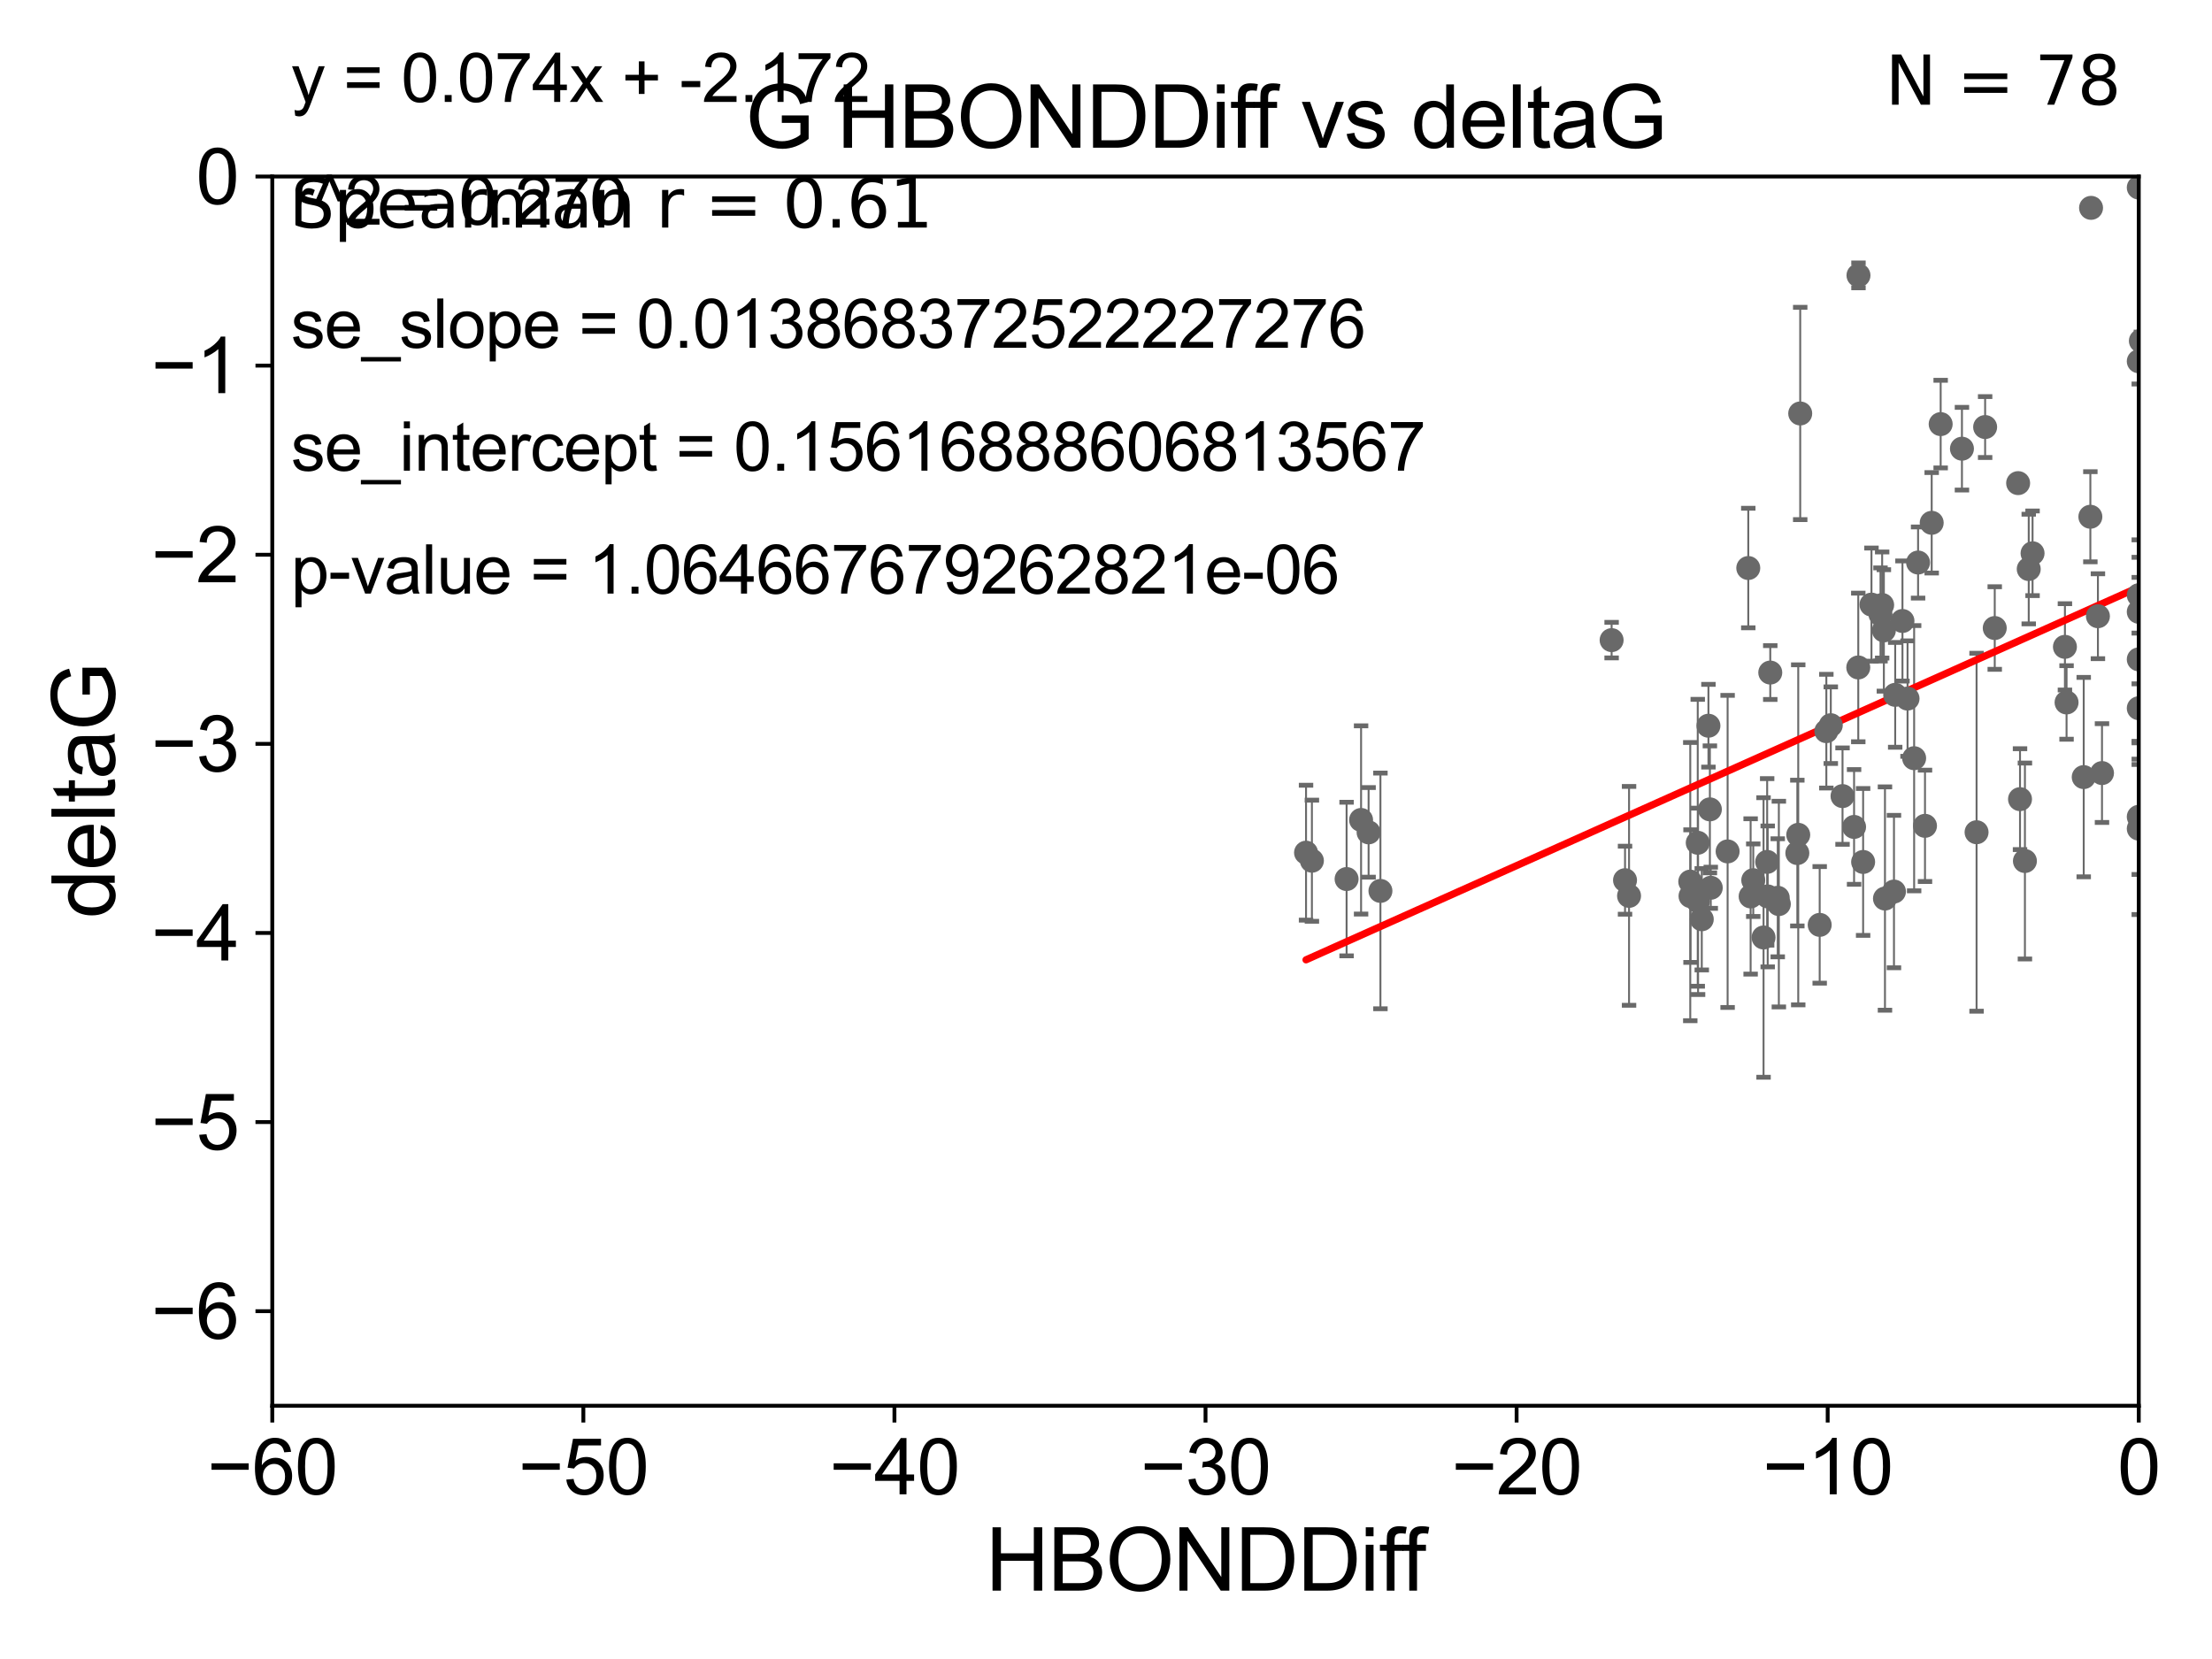 <?xml version="1.0" encoding="utf-8" standalone="no"?>
<!DOCTYPE svg PUBLIC "-//W3C//DTD SVG 1.1//EN"
  "http://www.w3.org/Graphics/SVG/1.1/DTD/svg11.dtd">
<svg xmlns:xlink="http://www.w3.org/1999/xlink" width="460.8pt" height="345.6pt" viewBox="0 0 460.8 345.6" xmlns="http://www.w3.org/2000/svg" version="1.1">
 <defs>
  <style type="text/css">*{stroke-linejoin: round; stroke-linecap: butt}</style>
 </defs>
 <g id="figure_1">
  <g id="patch_1">
   <path d="M 0 345.6 
L 460.8 345.6 
L 460.8 0 
L 0 0 
z
" style="fill: #ffffff"/>
  </g>
  <g id="axes_1">
   <g id="patch_2">
    <path d="M 56.72 292.84 
L 445.545 292.84 
L 445.545 36.775 
L 56.72 36.775 
z
" style="fill: #ffffff"/>
   </g>
   <g id="PathCollection_1">
    <defs>
     <path id="maf485a7157" d="M 0 1.118 
C 0.297 1.118 0.581 1 0.791 0.791 
C 1 0.581 1.118 0.297 1.118 0 
C 1.118 -0.297 1 -0.581 0.791 -0.791 
C 0.581 -1 0.297 -1.118 0 -1.118 
C -0.297 -1.118 -0.581 -1 -0.791 -0.791 
C -1 -0.581 -1.118 -0.297 -1.118 0 
C -1.118 0.297 -1 0.581 -0.791 0.791 
C -0.581 1 -0.297 1.118 0 1.118 
z
" style="stroke: #696969"/>
    </defs>
    <g clip-path="url(#paf6e85b841)">
     <use xlink:href="#maf485a7157" x="365.235" y="183.361" style="fill: #696969; stroke: #696969"/>
     <use xlink:href="#maf485a7157" x="339.361" y="186.627" style="fill: #696969; stroke: #696969"/>
     <use xlink:href="#maf485a7157" x="374.418" y="177.712" style="fill: #696969; stroke: #696969"/>
     <use xlink:href="#maf485a7157" x="353.74" y="187.766" style="fill: #696969; stroke: #696969"/>
     <use xlink:href="#maf485a7157" x="338.523" y="183.361" style="fill: #696969; stroke: #696969"/>
     <use xlink:href="#maf485a7157" x="273.294" y="179.304" style="fill: #696969; stroke: #696969"/>
     <use xlink:href="#maf485a7157" x="352.167" y="186.675" style="fill: #696969; stroke: #696969"/>
     <use xlink:href="#maf485a7157" x="379.076" y="192.668" style="fill: #696969; stroke: #696969"/>
     <use xlink:href="#maf485a7157" x="283.538" y="170.809" style="fill: #696969; stroke: #696969"/>
     <use xlink:href="#maf485a7157" x="285.104" y="173.397" style="fill: #696969; stroke: #696969"/>
     <use xlink:href="#maf485a7157" x="353.671" y="175.566" style="fill: #696969; stroke: #696969"/>
     <use xlink:href="#maf485a7157" x="364.688" y="186.743" style="fill: #696969; stroke: #696969"/>
     <use xlink:href="#maf485a7157" x="280.519" y="183.121" style="fill: #696969; stroke: #696969"/>
     <use xlink:href="#maf485a7157" x="368.244" y="186.741" style="fill: #696969; stroke: #696969"/>
     <use xlink:href="#maf485a7157" x="287.569" y="185.595" style="fill: #696969; stroke: #696969"/>
     <use xlink:href="#maf485a7157" x="368.131" y="179.547" style="fill: #696969; stroke: #696969"/>
     <use xlink:href="#maf485a7157" x="383.833" y="165.842" style="fill: #696969; stroke: #696969"/>
     <use xlink:href="#maf485a7157" x="352.114" y="183.656" style="fill: #696969; stroke: #696969"/>
     <use xlink:href="#maf485a7157" x="359.894" y="177.365" style="fill: #696969; stroke: #696969"/>
     <use xlink:href="#maf485a7157" x="367.381" y="195.295" style="fill: #696969; stroke: #696969"/>
     <use xlink:href="#maf485a7157" x="381.388" y="151.072" style="fill: #696969; stroke: #696969"/>
     <use xlink:href="#maf485a7157" x="370.337" y="187.024" style="fill: #696969; stroke: #696969"/>
     <use xlink:href="#maf485a7157" x="459.334" y="116.288" style="fill: #696969; stroke: #696969"/>
     <use xlink:href="#maf485a7157" x="375.018" y="86.133" style="fill: #696969; stroke: #696969"/>
     <use xlink:href="#maf485a7157" x="392.673" y="187.184" style="fill: #696969; stroke: #696969"/>
     <use xlink:href="#maf485a7157" x="356.384" y="184.94" style="fill: #696969; stroke: #696969"/>
     <use xlink:href="#maf485a7157" x="388.123" y="179.561" style="fill: #696969; stroke: #696969"/>
     <use xlink:href="#maf485a7157" x="354.511" y="191.497" style="fill: #696969; stroke: #696969"/>
     <use xlink:href="#maf485a7157" x="422.622" y="118.544" style="fill: #696969; stroke: #696969"/>
     <use xlink:href="#maf485a7157" x="386.238" y="172.264" style="fill: #696969; stroke: #696969"/>
     <use xlink:href="#maf485a7157" x="380.462" y="152.317" style="fill: #696969; stroke: #696969"/>
     <use xlink:href="#maf485a7157" x="355.898" y="151.181" style="fill: #696969; stroke: #696969"/>
     <use xlink:href="#maf485a7157" x="387.155" y="57.363" style="fill: #696969; stroke: #696969"/>
     <use xlink:href="#maf485a7157" x="430.163" y="134.75" style="fill: #696969; stroke: #696969"/>
     <use xlink:href="#maf485a7157" x="370.567" y="188.337" style="fill: #696969; stroke: #696969"/>
     <use xlink:href="#maf485a7157" x="356.2" y="168.607" style="fill: #696969; stroke: #696969"/>
     <use xlink:href="#maf485a7157" x="404.276" y="88.35" style="fill: #696969; stroke: #696969"/>
     <use xlink:href="#maf485a7157" x="272.071" y="177.627" style="fill: #696969; stroke: #696969"/>
     <use xlink:href="#maf485a7157" x="415.542" y="130.831" style="fill: #696969; stroke: #696969"/>
     <use xlink:href="#maf485a7157" x="398.75" y="157.948" style="fill: #696969; stroke: #696969"/>
     <use xlink:href="#maf485a7157" x="445.545" y="39.074" style="fill: #696969; stroke: #696969"/>
     <use xlink:href="#maf485a7157" x="387.112" y="139.042" style="fill: #696969; stroke: #696969"/>
     <use xlink:href="#maf485a7157" x="423.42" y="115.259" style="fill: #696969; stroke: #696969"/>
     <use xlink:href="#maf485a7157" x="374.606" y="173.908" style="fill: #696969; stroke: #696969"/>
     <use xlink:href="#maf485a7157" x="396.319" y="129.363" style="fill: #696969; stroke: #696969"/>
     <use xlink:href="#maf485a7157" x="399.572" y="117.184" style="fill: #696969; stroke: #696969"/>
     <use xlink:href="#maf485a7157" x="397.375" y="145.529" style="fill: #696969; stroke: #696969"/>
     <use xlink:href="#maf485a7157" x="413.54" y="88.96" style="fill: #696969; stroke: #696969"/>
     <use xlink:href="#maf485a7157" x="391.743" y="127.998" style="fill: #696969; stroke: #696969"/>
     <use xlink:href="#maf485a7157" x="411.755" y="173.37" style="fill: #696969; stroke: #696969"/>
     <use xlink:href="#maf485a7157" x="368.779" y="140.106" style="fill: #696969; stroke: #696969"/>
     <use xlink:href="#maf485a7157" x="408.709" y="93.472" style="fill: #696969; stroke: #696969"/>
     <use xlink:href="#maf485a7157" x="420.414" y="100.642" style="fill: #696969; stroke: #696969"/>
     <use xlink:href="#maf485a7157" x="445.545" y="147.535" style="fill: #696969; stroke: #696969"/>
     <use xlink:href="#maf485a7157" x="401.012" y="172.036" style="fill: #696969; stroke: #696969"/>
     <use xlink:href="#maf485a7157" x="434.077" y="161.883" style="fill: #696969; stroke: #696969"/>
     <use xlink:href="#maf485a7157" x="389.863" y="125.95" style="fill: #696969; stroke: #696969"/>
     <use xlink:href="#maf485a7157" x="437.884" y="161.044" style="fill: #696969; stroke: #696969"/>
     <use xlink:href="#maf485a7157" x="392.087" y="126.034" style="fill: #696969; stroke: #696969"/>
     <use xlink:href="#maf485a7157" x="421.828" y="179.365" style="fill: #696969; stroke: #696969"/>
     <use xlink:href="#maf485a7157" x="445.545" y="137.356" style="fill: #696969; stroke: #696969"/>
     <use xlink:href="#maf485a7157" x="435.46" y="107.649" style="fill: #696969; stroke: #696969"/>
     <use xlink:href="#maf485a7157" x="430.503" y="146.332" style="fill: #696969; stroke: #696969"/>
     <use xlink:href="#maf485a7157" x="402.407" y="108.91" style="fill: #696969; stroke: #696969"/>
     <use xlink:href="#maf485a7157" x="437.036" y="128.37" style="fill: #696969; stroke: #696969"/>
     <use xlink:href="#maf485a7157" x="394.803" y="144.75" style="fill: #696969; stroke: #696969"/>
     <use xlink:href="#maf485a7157" x="445.545" y="172.629" style="fill: #696969; stroke: #696969"/>
     <use xlink:href="#maf485a7157" x="394.549" y="185.726" style="fill: #696969; stroke: #696969"/>
     <use xlink:href="#maf485a7157" x="445.545" y="127.457" style="fill: #696969; stroke: #696969"/>
     <use xlink:href="#maf485a7157" x="420.807" y="166.478" style="fill: #696969; stroke: #696969"/>
     <use xlink:href="#maf485a7157" x="445.545" y="123.993" style="fill: #696969; stroke: #696969"/>
     <use xlink:href="#maf485a7157" x="445.545" y="75.265" style="fill: #696969; stroke: #696969"/>
     <use xlink:href="#maf485a7157" x="435.604" y="43.3" style="fill: #696969; stroke: #696969"/>
     <use xlink:href="#maf485a7157" x="445.982" y="71.012" style="fill: #696969; stroke: #696969"/>
     <use xlink:href="#maf485a7157" x="392.445" y="131.327" style="fill: #696969; stroke: #696969"/>
     <use xlink:href="#maf485a7157" x="364.198" y="118.329" style="fill: #696969; stroke: #696969"/>
     <use xlink:href="#maf485a7157" x="335.73" y="133.35" style="fill: #696969; stroke: #696969"/>
     <use xlink:href="#maf485a7157" x="445.545" y="170.152" style="fill: #696969; stroke: #696969"/>
    </g>
   </g>
   <g id="matplotlib.axis_1">
    <g id="xtick_1">
     <g id="line2d_1">
      <defs>
       <path id="m9b2c25043d" d="M 0 0 
L 0 3.5 
" style="stroke: #000000; stroke-width: 0.8"/>
      </defs>
      <g>
       <use xlink:href="#m9b2c25043d" x="56.72" y="292.84" style="stroke: #000000; stroke-width: 0.8"/>
      </g>
     </g>
     <g id="text_1">
      <!-- −60 -->
      <g transform="translate(43.15 311.293)scale(0.16 -0.16)">
       <defs>
        <path id="ArialMT-2212" d="M 3381 1997 
L 356 1997 
L 356 2522 
L 3381 2522 
L 3381 1997 
z
" transform="scale(0.016)"/>
        <path id="ArialMT-36" d="M 3184 3459 
L 2625 3416 
Q 2550 3747 2413 3897 
Q 2184 4138 1850 4138 
Q 1581 4138 1378 3988 
Q 1113 3794 959 3422 
Q 806 3050 800 2363 
Q 1003 2672 1297 2822 
Q 1591 2972 1913 2972 
Q 2475 2972 2870 2558 
Q 3266 2144 3266 1488 
Q 3266 1056 3080 686 
Q 2894 316 2569 119 
Q 2244 -78 1831 -78 
Q 1128 -78 684 439 
Q 241 956 241 2144 
Q 241 3472 731 4075 
Q 1159 4600 1884 4600 
Q 2425 4600 2770 4297 
Q 3116 3994 3184 3459 
z
M 888 1484 
Q 888 1194 1011 928 
Q 1134 663 1356 523 
Q 1578 384 1822 384 
Q 2178 384 2434 671 
Q 2691 959 2691 1453 
Q 2691 1928 2437 2201 
Q 2184 2475 1800 2475 
Q 1419 2475 1153 2201 
Q 888 1928 888 1484 
z
" transform="scale(0.016)"/>
        <path id="ArialMT-30" d="M 266 2259 
Q 266 3072 433 3567 
Q 600 4063 929 4331 
Q 1259 4600 1759 4600 
Q 2128 4600 2406 4451 
Q 2684 4303 2865 4023 
Q 3047 3744 3150 3342 
Q 3253 2941 3253 2259 
Q 3253 1453 3087 958 
Q 2922 463 2592 192 
Q 2263 -78 1759 -78 
Q 1097 -78 719 397 
Q 266 969 266 2259 
z
M 844 2259 
Q 844 1131 1108 757 
Q 1372 384 1759 384 
Q 2147 384 2411 759 
Q 2675 1134 2675 2259 
Q 2675 3391 2411 3762 
Q 2147 4134 1753 4134 
Q 1366 4134 1134 3806 
Q 844 3388 844 2259 
z
" transform="scale(0.016)"/>
       </defs>
       <use xlink:href="#ArialMT-2212"/>
       <use xlink:href="#ArialMT-36" x="58.398"/>
       <use xlink:href="#ArialMT-30" x="114.014"/>
      </g>
     </g>
    </g>
    <g id="xtick_2">
     <g id="line2d_2">
      <g>
       <use xlink:href="#m9b2c25043d" x="121.524" y="292.84" style="stroke: #000000; stroke-width: 0.8"/>
      </g>
     </g>
     <g id="text_2">
      <!-- −50 -->
      <g transform="translate(107.954 311.293)scale(0.16 -0.16)">
       <defs>
        <path id="ArialMT-35" d="M 266 1200 
L 856 1250 
Q 922 819 1161 601 
Q 1400 384 1738 384 
Q 2144 384 2425 690 
Q 2706 997 2706 1503 
Q 2706 1984 2436 2262 
Q 2166 2541 1728 2541 
Q 1456 2541 1237 2417 
Q 1019 2294 894 2097 
L 366 2166 
L 809 4519 
L 3088 4519 
L 3088 3981 
L 1259 3981 
L 1013 2750 
Q 1425 3038 1878 3038 
Q 2478 3038 2890 2622 
Q 3303 2206 3303 1553 
Q 3303 931 2941 478 
Q 2500 -78 1738 -78 
Q 1113 -78 717 272 
Q 322 622 266 1200 
z
" transform="scale(0.016)"/>
       </defs>
       <use xlink:href="#ArialMT-2212"/>
       <use xlink:href="#ArialMT-35" x="58.398"/>
       <use xlink:href="#ArialMT-30" x="114.014"/>
      </g>
     </g>
    </g>
    <g id="xtick_3">
     <g id="line2d_3">
      <g>
       <use xlink:href="#m9b2c25043d" x="186.328" y="292.84" style="stroke: #000000; stroke-width: 0.8"/>
      </g>
     </g>
     <g id="text_3">
      <!-- −40 -->
      <g transform="translate(172.758 311.293)scale(0.16 -0.16)">
       <defs>
        <path id="ArialMT-34" d="M 2069 0 
L 2069 1097 
L 81 1097 
L 81 1613 
L 2172 4581 
L 2631 4581 
L 2631 1613 
L 3250 1613 
L 3250 1097 
L 2631 1097 
L 2631 0 
L 2069 0 
z
M 2069 1613 
L 2069 3678 
L 634 1613 
L 2069 1613 
z
" transform="scale(0.016)"/>
       </defs>
       <use xlink:href="#ArialMT-2212"/>
       <use xlink:href="#ArialMT-34" x="58.398"/>
       <use xlink:href="#ArialMT-30" x="114.014"/>
      </g>
     </g>
    </g>
    <g id="xtick_4">
     <g id="line2d_4">
      <g>
       <use xlink:href="#m9b2c25043d" x="251.132" y="292.84" style="stroke: #000000; stroke-width: 0.8"/>
      </g>
     </g>
     <g id="text_4">
      <!-- −30 -->
      <g transform="translate(237.562 311.293)scale(0.16 -0.16)">
       <defs>
        <path id="ArialMT-33" d="M 269 1209 
L 831 1284 
Q 928 806 1161 595 
Q 1394 384 1728 384 
Q 2125 384 2398 659 
Q 2672 934 2672 1341 
Q 2672 1728 2419 1979 
Q 2166 2231 1775 2231 
Q 1616 2231 1378 2169 
L 1441 2663 
Q 1497 2656 1531 2656 
Q 1891 2656 2178 2843 
Q 2466 3031 2466 3422 
Q 2466 3731 2256 3934 
Q 2047 4138 1716 4138 
Q 1388 4138 1169 3931 
Q 950 3725 888 3313 
L 325 3413 
Q 428 3978 793 4289 
Q 1159 4600 1703 4600 
Q 2078 4600 2393 4439 
Q 2709 4278 2876 4000 
Q 3044 3722 3044 3409 
Q 3044 3113 2884 2869 
Q 2725 2625 2413 2481 
Q 2819 2388 3044 2092 
Q 3269 1797 3269 1353 
Q 3269 753 2831 336 
Q 2394 -81 1725 -81 
Q 1122 -81 723 278 
Q 325 638 269 1209 
z
" transform="scale(0.016)"/>
       </defs>
       <use xlink:href="#ArialMT-2212"/>
       <use xlink:href="#ArialMT-33" x="58.398"/>
       <use xlink:href="#ArialMT-30" x="114.014"/>
      </g>
     </g>
    </g>
    <g id="xtick_5">
     <g id="line2d_5">
      <g>
       <use xlink:href="#m9b2c25043d" x="315.937" y="292.84" style="stroke: #000000; stroke-width: 0.8"/>
      </g>
     </g>
     <g id="text_5">
      <!-- −20 -->
      <g transform="translate(302.367 311.293)scale(0.16 -0.16)">
       <defs>
        <path id="ArialMT-32" d="M 3222 541 
L 3222 0 
L 194 0 
Q 188 203 259 391 
Q 375 700 629 1000 
Q 884 1300 1366 1694 
Q 2113 2306 2375 2664 
Q 2638 3022 2638 3341 
Q 2638 3675 2398 3904 
Q 2159 4134 1775 4134 
Q 1369 4134 1125 3890 
Q 881 3647 878 3216 
L 300 3275 
Q 359 3922 746 4261 
Q 1134 4600 1788 4600 
Q 2447 4600 2831 4234 
Q 3216 3869 3216 3328 
Q 3216 3053 3103 2787 
Q 2991 2522 2730 2228 
Q 2469 1934 1863 1422 
Q 1356 997 1212 845 
Q 1069 694 975 541 
L 3222 541 
z
" transform="scale(0.016)"/>
       </defs>
       <use xlink:href="#ArialMT-2212"/>
       <use xlink:href="#ArialMT-32" x="58.398"/>
       <use xlink:href="#ArialMT-30" x="114.014"/>
      </g>
     </g>
    </g>
    <g id="xtick_6">
     <g id="line2d_6">
      <g>
       <use xlink:href="#m9b2c25043d" x="380.741" y="292.84" style="stroke: #000000; stroke-width: 0.8"/>
      </g>
     </g>
     <g id="text_6">
      <!-- −10 -->
      <g transform="translate(367.171 311.293)scale(0.16 -0.16)">
       <defs>
        <path id="ArialMT-31" d="M 2384 0 
L 1822 0 
L 1822 3584 
Q 1619 3391 1289 3197 
Q 959 3003 697 2906 
L 697 3450 
Q 1169 3672 1522 3987 
Q 1875 4303 2022 4600 
L 2384 4600 
L 2384 0 
z
" transform="scale(0.016)"/>
       </defs>
       <use xlink:href="#ArialMT-2212"/>
       <use xlink:href="#ArialMT-31" x="58.398"/>
       <use xlink:href="#ArialMT-30" x="114.014"/>
      </g>
     </g>
    </g>
    <g id="xtick_7">
     <g id="line2d_7">
      <g>
       <use xlink:href="#m9b2c25043d" x="445.545" y="292.84" style="stroke: #000000; stroke-width: 0.8"/>
      </g>
     </g>
     <g id="text_7">
      <!-- 0 -->
      <g transform="translate(441.096 311.293)scale(0.16 -0.16)">
       <use xlink:href="#ArialMT-30"/>
      </g>
     </g>
    </g>
    <g id="text_8">
     <!-- HBONDDiff -->
     <g transform="translate(205.287 331.357)scale(0.18 -0.18)">
      <defs>
       <path id="ArialMT-48" d="M 513 0 
L 513 4581 
L 1119 4581 
L 1119 2700 
L 3500 2700 
L 3500 4581 
L 4106 4581 
L 4106 0 
L 3500 0 
L 3500 2159 
L 1119 2159 
L 1119 0 
L 513 0 
z
" transform="scale(0.016)"/>
       <path id="ArialMT-42" d="M 469 0 
L 469 4581 
L 2188 4581 
Q 2713 4581 3030 4442 
Q 3347 4303 3526 4014 
Q 3706 3725 3706 3409 
Q 3706 3116 3547 2856 
Q 3388 2597 3066 2438 
Q 3481 2316 3704 2022 
Q 3928 1728 3928 1328 
Q 3928 1006 3792 729 
Q 3656 453 3456 303 
Q 3256 153 2954 76 
Q 2653 0 2216 0 
L 469 0 
z
M 1075 2656 
L 2066 2656 
Q 2469 2656 2644 2709 
Q 2875 2778 2992 2937 
Q 3109 3097 3109 3338 
Q 3109 3566 3000 3739 
Q 2891 3913 2687 3977 
Q 2484 4041 1991 4041 
L 1075 4041 
L 1075 2656 
z
M 1075 541 
L 2216 541 
Q 2509 541 2628 563 
Q 2838 600 2978 687 
Q 3119 775 3209 942 
Q 3300 1109 3300 1328 
Q 3300 1584 3169 1773 
Q 3038 1963 2805 2039 
Q 2572 2116 2134 2116 
L 1075 2116 
L 1075 541 
z
" transform="scale(0.016)"/>
       <path id="ArialMT-4f" d="M 309 2231 
Q 309 3372 921 4017 
Q 1534 4663 2503 4663 
Q 3138 4663 3647 4359 
Q 4156 4056 4423 3514 
Q 4691 2972 4691 2284 
Q 4691 1588 4409 1038 
Q 4128 488 3612 205 
Q 3097 -78 2500 -78 
Q 1853 -78 1343 234 
Q 834 547 571 1087 
Q 309 1628 309 2231 
z
M 934 2222 
Q 934 1394 1379 917 
Q 1825 441 2497 441 
Q 3181 441 3623 922 
Q 4066 1403 4066 2288 
Q 4066 2847 3877 3264 
Q 3688 3681 3323 3911 
Q 2959 4141 2506 4141 
Q 1863 4141 1398 3698 
Q 934 3256 934 2222 
z
" transform="scale(0.016)"/>
       <path id="ArialMT-4e" d="M 488 0 
L 488 4581 
L 1109 4581 
L 3516 984 
L 3516 4581 
L 4097 4581 
L 4097 0 
L 3475 0 
L 1069 3600 
L 1069 0 
L 488 0 
z
" transform="scale(0.016)"/>
       <path id="ArialMT-44" d="M 494 0 
L 494 4581 
L 2072 4581 
Q 2606 4581 2888 4516 
Q 3281 4425 3559 4188 
Q 3922 3881 4101 3404 
Q 4281 2928 4281 2316 
Q 4281 1794 4159 1391 
Q 4038 988 3847 723 
Q 3656 459 3429 307 
Q 3203 156 2883 78 
Q 2563 0 2147 0 
L 494 0 
z
M 1100 541 
L 2078 541 
Q 2531 541 2789 625 
Q 3047 709 3200 863 
Q 3416 1078 3536 1442 
Q 3656 1806 3656 2325 
Q 3656 3044 3420 3430 
Q 3184 3816 2847 3947 
Q 2603 4041 2063 4041 
L 1100 4041 
L 1100 541 
z
" transform="scale(0.016)"/>
       <path id="ArialMT-69" d="M 425 3934 
L 425 4581 
L 988 4581 
L 988 3934 
L 425 3934 
z
M 425 0 
L 425 3319 
L 988 3319 
L 988 0 
L 425 0 
z
" transform="scale(0.016)"/>
       <path id="ArialMT-66" d="M 556 0 
L 556 2881 
L 59 2881 
L 59 3319 
L 556 3319 
L 556 3672 
Q 556 4006 616 4169 
Q 697 4388 901 4523 
Q 1106 4659 1475 4659 
Q 1713 4659 2000 4603 
L 1916 4113 
Q 1741 4144 1584 4144 
Q 1328 4144 1222 4034 
Q 1116 3925 1116 3625 
L 1116 3319 
L 1763 3319 
L 1763 2881 
L 1116 2881 
L 1116 0 
L 556 0 
z
" transform="scale(0.016)"/>
      </defs>
      <use xlink:href="#ArialMT-48"/>
      <use xlink:href="#ArialMT-42" x="72.217"/>
      <use xlink:href="#ArialMT-4f" x="138.916"/>
      <use xlink:href="#ArialMT-4e" x="216.699"/>
      <use xlink:href="#ArialMT-44" x="288.916"/>
      <use xlink:href="#ArialMT-44" x="361.133"/>
      <use xlink:href="#ArialMT-69" x="433.35"/>
      <use xlink:href="#ArialMT-66" x="455.566"/>
      <use xlink:href="#ArialMT-66" x="481.6"/>
     </g>
    </g>
   </g>
   <g id="matplotlib.axis_2">
    <g id="ytick_1">
     <g id="line2d_8">
      <defs>
       <path id="m7babc70543" d="M 0 0 
L -3.5 0 
" style="stroke: #000000; stroke-width: 0.8"/>
      </defs>
      <g>
       <use xlink:href="#m7babc70543" x="56.72" y="273.143" style="stroke: #000000; stroke-width: 0.8"/>
      </g>
     </g>
     <g id="text_9">
      <!-- −6 -->
      <g transform="translate(31.477 278.869)scale(0.16 -0.16)">
       <use xlink:href="#ArialMT-2212"/>
       <use xlink:href="#ArialMT-36" x="58.398"/>
      </g>
     </g>
    </g>
    <g id="ytick_2">
     <g id="line2d_9">
      <g>
       <use xlink:href="#m7babc70543" x="56.72" y="233.748" style="stroke: #000000; stroke-width: 0.8"/>
      </g>
     </g>
     <g id="text_10">
      <!-- −5 -->
      <g transform="translate(31.477 239.474)scale(0.16 -0.16)">
       <use xlink:href="#ArialMT-2212"/>
       <use xlink:href="#ArialMT-35" x="58.398"/>
      </g>
     </g>
    </g>
    <g id="ytick_3">
     <g id="line2d_10">
      <g>
       <use xlink:href="#m7babc70543" x="56.72" y="194.353" style="stroke: #000000; stroke-width: 0.8"/>
      </g>
     </g>
     <g id="text_11">
      <!-- −4 -->
      <g transform="translate(31.477 200.08)scale(0.16 -0.16)">
       <use xlink:href="#ArialMT-2212"/>
       <use xlink:href="#ArialMT-34" x="58.398"/>
      </g>
     </g>
    </g>
    <g id="ytick_4">
     <g id="line2d_11">
      <g>
       <use xlink:href="#m7babc70543" x="56.72" y="154.959" style="stroke: #000000; stroke-width: 0.8"/>
      </g>
     </g>
     <g id="text_12">
      <!-- −3 -->
      <g transform="translate(31.477 160.685)scale(0.16 -0.16)">
       <use xlink:href="#ArialMT-2212"/>
       <use xlink:href="#ArialMT-33" x="58.398"/>
      </g>
     </g>
    </g>
    <g id="ytick_5">
     <g id="line2d_12">
      <g>
       <use xlink:href="#m7babc70543" x="56.72" y="115.564" style="stroke: #000000; stroke-width: 0.8"/>
      </g>
     </g>
     <g id="text_13">
      <!-- −2 -->
      <g transform="translate(31.477 121.29)scale(0.16 -0.16)">
       <use xlink:href="#ArialMT-2212"/>
       <use xlink:href="#ArialMT-32" x="58.398"/>
      </g>
     </g>
    </g>
    <g id="ytick_6">
     <g id="line2d_13">
      <g>
       <use xlink:href="#m7babc70543" x="56.72" y="76.17" style="stroke: #000000; stroke-width: 0.8"/>
      </g>
     </g>
     <g id="text_14">
      <!-- −1 -->
      <g transform="translate(31.477 81.896)scale(0.16 -0.16)">
       <use xlink:href="#ArialMT-2212"/>
       <use xlink:href="#ArialMT-31" x="58.398"/>
      </g>
     </g>
    </g>
    <g id="ytick_7">
     <g id="line2d_14">
      <g>
       <use xlink:href="#m7babc70543" x="56.72" y="36.775" style="stroke: #000000; stroke-width: 0.8"/>
      </g>
     </g>
     <g id="text_15">
      <!-- 0 -->
      <g transform="translate(40.822 42.501)scale(0.16 -0.16)">
       <use xlink:href="#ArialMT-30"/>
      </g>
     </g>
    </g>
    <g id="text_16">
     <!-- deltaG -->
     <g transform="translate(23.9 191.322)rotate(-90)scale(0.18 -0.18)">
      <defs>
       <path id="ArialMT-64" d="M 2575 0 
L 2575 419 
Q 2259 -75 1647 -75 
Q 1250 -75 917 144 
Q 584 363 401 755 
Q 219 1147 219 1656 
Q 219 2153 384 2558 
Q 550 2963 881 3178 
Q 1213 3394 1622 3394 
Q 1922 3394 2156 3267 
Q 2391 3141 2538 2938 
L 2538 4581 
L 3097 4581 
L 3097 0 
L 2575 0 
z
M 797 1656 
Q 797 1019 1065 703 
Q 1334 388 1700 388 
Q 2069 388 2326 689 
Q 2584 991 2584 1609 
Q 2584 2291 2321 2609 
Q 2059 2928 1675 2928 
Q 1300 2928 1048 2622 
Q 797 2316 797 1656 
z
" transform="scale(0.016)"/>
       <path id="ArialMT-65" d="M 2694 1069 
L 3275 997 
Q 3138 488 2766 206 
Q 2394 -75 1816 -75 
Q 1088 -75 661 373 
Q 234 822 234 1631 
Q 234 2469 665 2931 
Q 1097 3394 1784 3394 
Q 2450 3394 2872 2941 
Q 3294 2488 3294 1666 
Q 3294 1616 3291 1516 
L 816 1516 
Q 847 969 1125 678 
Q 1403 388 1819 388 
Q 2128 388 2347 550 
Q 2566 713 2694 1069 
z
M 847 1978 
L 2700 1978 
Q 2663 2397 2488 2606 
Q 2219 2931 1791 2931 
Q 1403 2931 1139 2672 
Q 875 2413 847 1978 
z
" transform="scale(0.016)"/>
       <path id="ArialMT-6c" d="M 409 0 
L 409 4581 
L 972 4581 
L 972 0 
L 409 0 
z
" transform="scale(0.016)"/>
       <path id="ArialMT-74" d="M 1650 503 
L 1731 6 
Q 1494 -44 1306 -44 
Q 1000 -44 831 53 
Q 663 150 594 308 
Q 525 466 525 972 
L 525 2881 
L 113 2881 
L 113 3319 
L 525 3319 
L 525 4141 
L 1084 4478 
L 1084 3319 
L 1650 3319 
L 1650 2881 
L 1084 2881 
L 1084 941 
Q 1084 700 1114 631 
Q 1144 563 1211 522 
Q 1278 481 1403 481 
Q 1497 481 1650 503 
z
" transform="scale(0.016)"/>
       <path id="ArialMT-61" d="M 2588 409 
Q 2275 144 1986 34 
Q 1697 -75 1366 -75 
Q 819 -75 525 192 
Q 231 459 231 875 
Q 231 1119 342 1320 
Q 453 1522 633 1644 
Q 813 1766 1038 1828 
Q 1203 1872 1538 1913 
Q 2219 1994 2541 2106 
Q 2544 2222 2544 2253 
Q 2544 2597 2384 2738 
Q 2169 2928 1744 2928 
Q 1347 2928 1158 2789 
Q 969 2650 878 2297 
L 328 2372 
Q 403 2725 575 2942 
Q 747 3159 1072 3276 
Q 1397 3394 1825 3394 
Q 2250 3394 2515 3294 
Q 2781 3194 2906 3042 
Q 3031 2891 3081 2659 
Q 3109 2516 3109 2141 
L 3109 1391 
Q 3109 606 3145 398 
Q 3181 191 3288 0 
L 2700 0 
Q 2613 175 2588 409 
z
M 2541 1666 
Q 2234 1541 1622 1453 
Q 1275 1403 1131 1340 
Q 988 1278 909 1158 
Q 831 1038 831 891 
Q 831 666 1001 516 
Q 1172 366 1500 366 
Q 1825 366 2078 508 
Q 2331 650 2450 897 
Q 2541 1088 2541 1459 
L 2541 1666 
z
" transform="scale(0.016)"/>
       <path id="ArialMT-47" d="M 2638 1797 
L 2638 2334 
L 4578 2338 
L 4578 638 
Q 4131 281 3656 101 
Q 3181 -78 2681 -78 
Q 2006 -78 1454 211 
Q 903 500 622 1047 
Q 341 1594 341 2269 
Q 341 2938 620 3517 
Q 900 4097 1425 4378 
Q 1950 4659 2634 4659 
Q 3131 4659 3532 4498 
Q 3934 4338 4162 4050 
Q 4391 3763 4509 3300 
L 3963 3150 
Q 3859 3500 3706 3700 
Q 3553 3900 3268 4020 
Q 2984 4141 2638 4141 
Q 2222 4141 1919 4014 
Q 1616 3888 1430 3681 
Q 1244 3475 1141 3228 
Q 966 2803 966 2306 
Q 966 1694 1177 1281 
Q 1388 869 1791 669 
Q 2194 469 2647 469 
Q 3041 469 3416 620 
Q 3791 772 3984 944 
L 3984 1797 
L 2638 1797 
z
" transform="scale(0.016)"/>
      </defs>
      <use xlink:href="#ArialMT-64"/>
      <use xlink:href="#ArialMT-65" x="55.615"/>
      <use xlink:href="#ArialMT-6c" x="111.23"/>
      <use xlink:href="#ArialMT-74" x="133.447"/>
      <use xlink:href="#ArialMT-61" x="161.23"/>
      <use xlink:href="#ArialMT-47" x="216.846"/>
     </g>
    </g>
   </g>
   <g id="LineCollection_1">
    <path d="M 365.235 190.918 
L 365.235 175.804 
" clip-path="url(#paf6e85b841)" style="fill: none; stroke: #696969; stroke-width: 0.4"/>
    <path d="M 339.361 209.422 
L 339.361 163.832 
" clip-path="url(#paf6e85b841)" style="fill: none; stroke: #696969; stroke-width: 0.4"/>
    <path d="M 374.418 192.894 
L 374.418 162.53 
" clip-path="url(#paf6e85b841)" style="fill: none; stroke: #696969; stroke-width: 0.4"/>
    <path d="M 353.74 207.177 
L 353.74 168.355 
" clip-path="url(#paf6e85b841)" style="fill: none; stroke: #696969; stroke-width: 0.4"/>
    <path d="M 338.523 190.447 
L 338.523 176.274 
" clip-path="url(#paf6e85b841)" style="fill: none; stroke: #696969; stroke-width: 0.4"/>
    <path d="M 273.294 191.921 
L 273.294 166.688 
" clip-path="url(#paf6e85b841)" style="fill: none; stroke: #696969; stroke-width: 0.4"/>
    <path d="M 352.167 200.482 
L 352.167 172.868 
" clip-path="url(#paf6e85b841)" style="fill: none; stroke: #696969; stroke-width: 0.4"/>
    <path d="M 379.076 204.811 
L 379.076 180.525 
" clip-path="url(#paf6e85b841)" style="fill: none; stroke: #696969; stroke-width: 0.4"/>
    <path d="M 283.538 190.416 
L 283.538 151.203 
" clip-path="url(#paf6e85b841)" style="fill: none; stroke: #696969; stroke-width: 0.4"/>
    <path d="M 285.104 182.729 
L 285.104 164.065 
" clip-path="url(#paf6e85b841)" style="fill: none; stroke: #696969; stroke-width: 0.4"/>
    <path d="M 353.671 205.447 
L 353.671 145.685 
" clip-path="url(#paf6e85b841)" style="fill: none; stroke: #696969; stroke-width: 0.4"/>
    <path d="M 364.688 202.923 
L 364.688 170.563 
" clip-path="url(#paf6e85b841)" style="fill: none; stroke: #696969; stroke-width: 0.4"/>
    <path d="M 280.519 199.12 
L 280.519 167.123 
" clip-path="url(#paf6e85b841)" style="fill: none; stroke: #696969; stroke-width: 0.4"/>
    <path d="M 368.244 201.422 
L 368.244 172.061 
" clip-path="url(#paf6e85b841)" style="fill: none; stroke: #696969; stroke-width: 0.4"/>
    <path d="M 287.569 210.144 
L 287.569 161.047 
" clip-path="url(#paf6e85b841)" style="fill: none; stroke: #696969; stroke-width: 0.4"/>
    <path d="M 368.131 196.891 
L 368.131 162.203 
" clip-path="url(#paf6e85b841)" style="fill: none; stroke: #696969; stroke-width: 0.4"/>
    <path d="M 383.833 175.881 
L 383.833 155.804 
" clip-path="url(#paf6e85b841)" style="fill: none; stroke: #696969; stroke-width: 0.4"/>
    <path d="M 352.114 212.633 
L 352.114 154.679 
" clip-path="url(#paf6e85b841)" style="fill: none; stroke: #696969; stroke-width: 0.4"/>
    <path d="M 359.894 209.872 
L 359.894 144.859 
" clip-path="url(#paf6e85b841)" style="fill: none; stroke: #696969; stroke-width: 0.4"/>
    <path d="M 367.381 224.411 
L 367.381 166.18 
" clip-path="url(#paf6e85b841)" style="fill: none; stroke: #696969; stroke-width: 0.4"/>
    <path d="M 381.388 159.052 
L 381.388 143.092 
" clip-path="url(#paf6e85b841)" style="fill: none; stroke: #696969; stroke-width: 0.4"/>
    <path d="M 370.337 199.324 
L 370.337 174.725 
" clip-path="url(#paf6e85b841)" style="fill: none; stroke: #696969; stroke-width: 0.4"/>
    <path d="M 459.334 121.701 
L 459.334 110.875 
" clip-path="url(#paf6e85b841)" style="fill: none; stroke: #696969; stroke-width: 0.4"/>
    <path d="M 375.018 108.244 
L 375.018 64.022 
" clip-path="url(#paf6e85b841)" style="fill: none; stroke: #696969; stroke-width: 0.4"/>
    <path d="M 392.673 210.444 
L 392.673 163.924 
" clip-path="url(#paf6e85b841)" style="fill: none; stroke: #696969; stroke-width: 0.4"/>
    <path d="M 356.384 189.225 
L 356.384 180.655 
" clip-path="url(#paf6e85b841)" style="fill: none; stroke: #696969; stroke-width: 0.4"/>
    <path d="M 388.123 194.86 
L 388.123 164.263 
" clip-path="url(#paf6e85b841)" style="fill: none; stroke: #696969; stroke-width: 0.4"/>
    <path d="M 354.511 202.055 
L 354.511 180.939 
" clip-path="url(#paf6e85b841)" style="fill: none; stroke: #696969; stroke-width: 0.4"/>
    <path d="M 422.622 129.964 
L 422.622 107.124 
" clip-path="url(#paf6e85b841)" style="fill: none; stroke: #696969; stroke-width: 0.4"/>
    <path d="M 386.238 184.214 
L 386.238 160.315 
" clip-path="url(#paf6e85b841)" style="fill: none; stroke: #696969; stroke-width: 0.4"/>
    <path d="M 380.462 164.165 
L 380.462 140.47 
" clip-path="url(#paf6e85b841)" style="fill: none; stroke: #696969; stroke-width: 0.4"/>
    <path d="M 355.898 159.797 
L 355.898 142.564 
" clip-path="url(#paf6e85b841)" style="fill: none; stroke: #696969; stroke-width: 0.4"/>
    <path d="M 387.155 59.954 
L 387.155 54.772 
" clip-path="url(#paf6e85b841)" style="fill: none; stroke: #696969; stroke-width: 0.4"/>
    <path d="M 430.163 143.736 
L 430.163 125.764 
" clip-path="url(#paf6e85b841)" style="fill: none; stroke: #696969; stroke-width: 0.4"/>
    <path d="M 370.567 209.758 
L 370.567 166.916 
" clip-path="url(#paf6e85b841)" style="fill: none; stroke: #696969; stroke-width: 0.4"/>
    <path d="M 356.2 181.833 
L 356.2 155.381 
" clip-path="url(#paf6e85b841)" style="fill: none; stroke: #696969; stroke-width: 0.4"/>
    <path d="M 404.276 97.477 
L 404.276 79.222 
" clip-path="url(#paf6e85b841)" style="fill: none; stroke: #696969; stroke-width: 0.4"/>
    <path d="M 272.071 191.679 
L 272.071 163.576 
" clip-path="url(#paf6e85b841)" style="fill: none; stroke: #696969; stroke-width: 0.4"/>
    <path d="M 415.542 139.431 
L 415.542 122.23 
" clip-path="url(#paf6e85b841)" style="fill: none; stroke: #696969; stroke-width: 0.4"/>
    <path d="M 398.75 185.574 
L 398.75 130.321 
" clip-path="url(#paf6e85b841)" style="fill: none; stroke: #696969; stroke-width: 0.4"/>
    <path d="M 445.545 39.661 
L 445.545 38.486 
" clip-path="url(#paf6e85b841)" style="fill: none; stroke: #696969; stroke-width: 0.4"/>
    <path d="M 387.112 154.523 
L 387.112 123.56 
" clip-path="url(#paf6e85b841)" style="fill: none; stroke: #696969; stroke-width: 0.4"/>
    <path d="M 423.42 124.077 
L 423.42 106.441 
" clip-path="url(#paf6e85b841)" style="fill: none; stroke: #696969; stroke-width: 0.4"/>
    <path d="M 374.606 209.327 
L 374.606 138.489 
" clip-path="url(#paf6e85b841)" style="fill: none; stroke: #696969; stroke-width: 0.4"/>
    <path d="M 396.319 141.877 
L 396.319 116.849 
" clip-path="url(#paf6e85b841)" style="fill: none; stroke: #696969; stroke-width: 0.4"/>
    <path d="M 399.572 124.591 
L 399.572 109.776 
" clip-path="url(#paf6e85b841)" style="fill: none; stroke: #696969; stroke-width: 0.4"/>
    <path d="M 397.375 157.557 
L 397.375 133.501 
" clip-path="url(#paf6e85b841)" style="fill: none; stroke: #696969; stroke-width: 0.4"/>
    <path d="M 413.54 95.306 
L 413.54 82.614 
" clip-path="url(#paf6e85b841)" style="fill: none; stroke: #696969; stroke-width: 0.4"/>
    <path d="M 391.743 137.698 
L 391.743 118.299 
" clip-path="url(#paf6e85b841)" style="fill: none; stroke: #696969; stroke-width: 0.4"/>
    <path d="M 411.755 210.653 
L 411.755 136.087 
" clip-path="url(#paf6e85b841)" style="fill: none; stroke: #696969; stroke-width: 0.4"/>
    <path d="M 368.779 145.711 
L 368.779 134.502 
" clip-path="url(#paf6e85b841)" style="fill: none; stroke: #696969; stroke-width: 0.4"/>
    <path d="M 408.709 102.084 
L 408.709 84.861 
" clip-path="url(#paf6e85b841)" style="fill: none; stroke: #696969; stroke-width: 0.4"/>
    <path d="M 420.414 101.753 
L 420.414 99.531 
" clip-path="url(#paf6e85b841)" style="fill: none; stroke: #696969; stroke-width: 0.4"/>
    <path d="M 445.545 159.258 
L 445.545 135.813 
" clip-path="url(#paf6e85b841)" style="fill: none; stroke: #696969; stroke-width: 0.4"/>
    <path d="M 401.012 183.631 
L 401.012 160.441 
" clip-path="url(#paf6e85b841)" style="fill: none; stroke: #696969; stroke-width: 0.4"/>
    <path d="M 434.077 182.651 
L 434.077 141.115 
" clip-path="url(#paf6e85b841)" style="fill: none; stroke: #696969; stroke-width: 0.4"/>
    <path d="M 389.863 137.731 
L 389.863 114.168 
" clip-path="url(#paf6e85b841)" style="fill: none; stroke: #696969; stroke-width: 0.4"/>
    <path d="M 437.884 171.332 
L 437.884 150.755 
" clip-path="url(#paf6e85b841)" style="fill: none; stroke: #696969; stroke-width: 0.4"/>
    <path d="M 392.087 137.084 
L 392.087 114.984 
" clip-path="url(#paf6e85b841)" style="fill: none; stroke: #696969; stroke-width: 0.4"/>
    <path d="M 421.828 199.772 
L 421.828 158.959 
" clip-path="url(#paf6e85b841)" style="fill: none; stroke: #696969; stroke-width: 0.4"/>
    <path d="M 445.545 154.429 
L 445.545 120.283 
" clip-path="url(#paf6e85b841)" style="fill: none; stroke: #696969; stroke-width: 0.4"/>
    <path d="M 435.46 117.039 
L 435.46 98.26 
" clip-path="url(#paf6e85b841)" style="fill: none; stroke: #696969; stroke-width: 0.4"/>
    <path d="M 430.503 153.992 
L 430.503 138.673 
" clip-path="url(#paf6e85b841)" style="fill: none; stroke: #696969; stroke-width: 0.4"/>
    <path d="M 402.407 119.373 
L 402.407 98.446 
" clip-path="url(#paf6e85b841)" style="fill: none; stroke: #696969; stroke-width: 0.4"/>
    <path d="M 437.036 137.214 
L 437.036 119.526 
" clip-path="url(#paf6e85b841)" style="fill: none; stroke: #696969; stroke-width: 0.4"/>
    <path d="M 394.803 155.666 
L 394.803 133.834 
" clip-path="url(#paf6e85b841)" style="fill: none; stroke: #696969; stroke-width: 0.4"/>
    <path d="M 445.545 190.515 
L 445.545 154.744 
" clip-path="url(#paf6e85b841)" style="fill: none; stroke: #696969; stroke-width: 0.4"/>
    <path d="M 394.549 201.602 
L 394.549 169.849 
" clip-path="url(#paf6e85b841)" style="fill: none; stroke: #696969; stroke-width: 0.4"/>
    <path d="M 445.545 142.455 
L 445.545 112.459 
" clip-path="url(#paf6e85b841)" style="fill: none; stroke: #696969; stroke-width: 0.4"/>
    <path d="M 420.807 176.985 
L 420.807 155.97 
" clip-path="url(#paf6e85b841)" style="fill: none; stroke: #696969; stroke-width: 0.4"/>
    <path d="M 445.545 131.889 
L 445.545 116.097 
" clip-path="url(#paf6e85b841)" style="fill: none; stroke: #696969; stroke-width: 0.4"/>
    <path d="M 445.545 79.995 
L 445.545 70.535 
" clip-path="url(#paf6e85b841)" style="fill: none; stroke: #696969; stroke-width: 0.4"/>
    <path d="M 435.604 44.74 
L 435.604 41.86 
" clip-path="url(#paf6e85b841)" style="fill: none; stroke: #696969; stroke-width: 0.4"/>
    <path d="M 445.982 72.852 
L 445.982 69.172 
" clip-path="url(#paf6e85b841)" style="fill: none; stroke: #696969; stroke-width: 0.4"/>
    <path d="M 392.445 143.977 
L 392.445 118.677 
" clip-path="url(#paf6e85b841)" style="fill: none; stroke: #696969; stroke-width: 0.4"/>
    <path d="M 364.198 130.781 
L 364.198 105.878 
" clip-path="url(#paf6e85b841)" style="fill: none; stroke: #696969; stroke-width: 0.4"/>
    <path d="M 335.73 137.057 
L 335.73 129.643 
" clip-path="url(#paf6e85b841)" style="fill: none; stroke: #696969; stroke-width: 0.4"/>
    <path d="M 445.545 182.166 
L 445.545 158.137 
" clip-path="url(#paf6e85b841)" style="fill: none; stroke: #696969; stroke-width: 0.4"/>
   </g>
   <g id="line2d_15">
    <defs>
     <path id="m8700232020" d="M 1.5 0 
L -1.5 -0 
" style="stroke: #696969"/>
    </defs>
    <g clip-path="url(#paf6e85b841)">
     <use xlink:href="#m8700232020" x="365.235" y="190.918" style="fill: #696969; stroke: #696969"/>
     <use xlink:href="#m8700232020" x="339.361" y="209.422" style="fill: #696969; stroke: #696969"/>
     <use xlink:href="#m8700232020" x="374.418" y="192.894" style="fill: #696969; stroke: #696969"/>
     <use xlink:href="#m8700232020" x="353.74" y="207.177" style="fill: #696969; stroke: #696969"/>
     <use xlink:href="#m8700232020" x="338.523" y="190.447" style="fill: #696969; stroke: #696969"/>
     <use xlink:href="#m8700232020" x="273.294" y="191.921" style="fill: #696969; stroke: #696969"/>
     <use xlink:href="#m8700232020" x="352.167" y="200.482" style="fill: #696969; stroke: #696969"/>
     <use xlink:href="#m8700232020" x="379.076" y="204.811" style="fill: #696969; stroke: #696969"/>
     <use xlink:href="#m8700232020" x="283.538" y="190.416" style="fill: #696969; stroke: #696969"/>
     <use xlink:href="#m8700232020" x="285.104" y="182.729" style="fill: #696969; stroke: #696969"/>
     <use xlink:href="#m8700232020" x="353.671" y="205.447" style="fill: #696969; stroke: #696969"/>
     <use xlink:href="#m8700232020" x="364.688" y="202.923" style="fill: #696969; stroke: #696969"/>
     <use xlink:href="#m8700232020" x="280.519" y="199.12" style="fill: #696969; stroke: #696969"/>
     <use xlink:href="#m8700232020" x="368.244" y="201.422" style="fill: #696969; stroke: #696969"/>
     <use xlink:href="#m8700232020" x="287.569" y="210.144" style="fill: #696969; stroke: #696969"/>
     <use xlink:href="#m8700232020" x="368.131" y="196.891" style="fill: #696969; stroke: #696969"/>
     <use xlink:href="#m8700232020" x="383.833" y="175.881" style="fill: #696969; stroke: #696969"/>
     <use xlink:href="#m8700232020" x="352.114" y="212.633" style="fill: #696969; stroke: #696969"/>
     <use xlink:href="#m8700232020" x="359.894" y="209.872" style="fill: #696969; stroke: #696969"/>
     <use xlink:href="#m8700232020" x="367.381" y="224.411" style="fill: #696969; stroke: #696969"/>
     <use xlink:href="#m8700232020" x="381.388" y="159.052" style="fill: #696969; stroke: #696969"/>
     <use xlink:href="#m8700232020" x="370.337" y="199.324" style="fill: #696969; stroke: #696969"/>
     <use xlink:href="#m8700232020" x="459.334" y="121.701" style="fill: #696969; stroke: #696969"/>
     <use xlink:href="#m8700232020" x="375.018" y="108.244" style="fill: #696969; stroke: #696969"/>
     <use xlink:href="#m8700232020" x="392.673" y="210.444" style="fill: #696969; stroke: #696969"/>
     <use xlink:href="#m8700232020" x="356.384" y="189.225" style="fill: #696969; stroke: #696969"/>
     <use xlink:href="#m8700232020" x="388.123" y="194.86" style="fill: #696969; stroke: #696969"/>
     <use xlink:href="#m8700232020" x="354.511" y="202.055" style="fill: #696969; stroke: #696969"/>
     <use xlink:href="#m8700232020" x="422.622" y="129.964" style="fill: #696969; stroke: #696969"/>
     <use xlink:href="#m8700232020" x="386.238" y="184.214" style="fill: #696969; stroke: #696969"/>
     <use xlink:href="#m8700232020" x="380.462" y="164.165" style="fill: #696969; stroke: #696969"/>
     <use xlink:href="#m8700232020" x="355.898" y="159.797" style="fill: #696969; stroke: #696969"/>
     <use xlink:href="#m8700232020" x="387.155" y="59.954" style="fill: #696969; stroke: #696969"/>
     <use xlink:href="#m8700232020" x="430.163" y="143.736" style="fill: #696969; stroke: #696969"/>
     <use xlink:href="#m8700232020" x="370.567" y="209.758" style="fill: #696969; stroke: #696969"/>
     <use xlink:href="#m8700232020" x="356.2" y="181.833" style="fill: #696969; stroke: #696969"/>
     <use xlink:href="#m8700232020" x="404.276" y="97.477" style="fill: #696969; stroke: #696969"/>
     <use xlink:href="#m8700232020" x="272.071" y="191.679" style="fill: #696969; stroke: #696969"/>
     <use xlink:href="#m8700232020" x="415.542" y="139.431" style="fill: #696969; stroke: #696969"/>
     <use xlink:href="#m8700232020" x="398.75" y="185.574" style="fill: #696969; stroke: #696969"/>
     <use xlink:href="#m8700232020" x="445.545" y="39.661" style="fill: #696969; stroke: #696969"/>
     <use xlink:href="#m8700232020" x="387.112" y="154.523" style="fill: #696969; stroke: #696969"/>
     <use xlink:href="#m8700232020" x="423.42" y="124.077" style="fill: #696969; stroke: #696969"/>
     <use xlink:href="#m8700232020" x="374.606" y="209.327" style="fill: #696969; stroke: #696969"/>
     <use xlink:href="#m8700232020" x="396.319" y="141.877" style="fill: #696969; stroke: #696969"/>
     <use xlink:href="#m8700232020" x="399.572" y="124.591" style="fill: #696969; stroke: #696969"/>
     <use xlink:href="#m8700232020" x="397.375" y="157.557" style="fill: #696969; stroke: #696969"/>
     <use xlink:href="#m8700232020" x="413.54" y="95.306" style="fill: #696969; stroke: #696969"/>
     <use xlink:href="#m8700232020" x="391.743" y="137.698" style="fill: #696969; stroke: #696969"/>
     <use xlink:href="#m8700232020" x="411.755" y="210.653" style="fill: #696969; stroke: #696969"/>
     <use xlink:href="#m8700232020" x="368.779" y="145.711" style="fill: #696969; stroke: #696969"/>
     <use xlink:href="#m8700232020" x="408.709" y="102.084" style="fill: #696969; stroke: #696969"/>
     <use xlink:href="#m8700232020" x="420.414" y="101.753" style="fill: #696969; stroke: #696969"/>
     <use xlink:href="#m8700232020" x="445.545" y="159.258" style="fill: #696969; stroke: #696969"/>
     <use xlink:href="#m8700232020" x="401.012" y="183.631" style="fill: #696969; stroke: #696969"/>
     <use xlink:href="#m8700232020" x="434.077" y="182.651" style="fill: #696969; stroke: #696969"/>
     <use xlink:href="#m8700232020" x="389.863" y="137.731" style="fill: #696969; stroke: #696969"/>
     <use xlink:href="#m8700232020" x="437.884" y="171.332" style="fill: #696969; stroke: #696969"/>
     <use xlink:href="#m8700232020" x="392.087" y="137.084" style="fill: #696969; stroke: #696969"/>
     <use xlink:href="#m8700232020" x="421.828" y="199.772" style="fill: #696969; stroke: #696969"/>
     <use xlink:href="#m8700232020" x="445.545" y="154.429" style="fill: #696969; stroke: #696969"/>
     <use xlink:href="#m8700232020" x="435.46" y="117.039" style="fill: #696969; stroke: #696969"/>
     <use xlink:href="#m8700232020" x="430.503" y="153.992" style="fill: #696969; stroke: #696969"/>
     <use xlink:href="#m8700232020" x="402.407" y="119.373" style="fill: #696969; stroke: #696969"/>
     <use xlink:href="#m8700232020" x="437.036" y="137.214" style="fill: #696969; stroke: #696969"/>
     <use xlink:href="#m8700232020" x="394.803" y="155.666" style="fill: #696969; stroke: #696969"/>
     <use xlink:href="#m8700232020" x="445.545" y="190.515" style="fill: #696969; stroke: #696969"/>
     <use xlink:href="#m8700232020" x="394.549" y="201.602" style="fill: #696969; stroke: #696969"/>
     <use xlink:href="#m8700232020" x="445.545" y="142.455" style="fill: #696969; stroke: #696969"/>
     <use xlink:href="#m8700232020" x="420.807" y="176.985" style="fill: #696969; stroke: #696969"/>
     <use xlink:href="#m8700232020" x="445.545" y="131.889" style="fill: #696969; stroke: #696969"/>
     <use xlink:href="#m8700232020" x="445.545" y="79.995" style="fill: #696969; stroke: #696969"/>
     <use xlink:href="#m8700232020" x="435.604" y="44.74" style="fill: #696969; stroke: #696969"/>
     <use xlink:href="#m8700232020" x="445.982" y="72.852" style="fill: #696969; stroke: #696969"/>
     <use xlink:href="#m8700232020" x="392.445" y="143.977" style="fill: #696969; stroke: #696969"/>
     <use xlink:href="#m8700232020" x="364.198" y="130.781" style="fill: #696969; stroke: #696969"/>
     <use xlink:href="#m8700232020" x="335.73" y="137.057" style="fill: #696969; stroke: #696969"/>
     <use xlink:href="#m8700232020" x="445.545" y="182.166" style="fill: #696969; stroke: #696969"/>
    </g>
   </g>
   <g id="line2d_16">
    <g clip-path="url(#paf6e85b841)">
     <use xlink:href="#m8700232020" x="365.235" y="175.804" style="fill: #696969; stroke: #696969"/>
     <use xlink:href="#m8700232020" x="339.361" y="163.832" style="fill: #696969; stroke: #696969"/>
     <use xlink:href="#m8700232020" x="374.418" y="162.53" style="fill: #696969; stroke: #696969"/>
     <use xlink:href="#m8700232020" x="353.74" y="168.355" style="fill: #696969; stroke: #696969"/>
     <use xlink:href="#m8700232020" x="338.523" y="176.274" style="fill: #696969; stroke: #696969"/>
     <use xlink:href="#m8700232020" x="273.294" y="166.688" style="fill: #696969; stroke: #696969"/>
     <use xlink:href="#m8700232020" x="352.167" y="172.868" style="fill: #696969; stroke: #696969"/>
     <use xlink:href="#m8700232020" x="379.076" y="180.525" style="fill: #696969; stroke: #696969"/>
     <use xlink:href="#m8700232020" x="283.538" y="151.203" style="fill: #696969; stroke: #696969"/>
     <use xlink:href="#m8700232020" x="285.104" y="164.065" style="fill: #696969; stroke: #696969"/>
     <use xlink:href="#m8700232020" x="353.671" y="145.685" style="fill: #696969; stroke: #696969"/>
     <use xlink:href="#m8700232020" x="364.688" y="170.563" style="fill: #696969; stroke: #696969"/>
     <use xlink:href="#m8700232020" x="280.519" y="167.123" style="fill: #696969; stroke: #696969"/>
     <use xlink:href="#m8700232020" x="368.244" y="172.061" style="fill: #696969; stroke: #696969"/>
     <use xlink:href="#m8700232020" x="287.569" y="161.047" style="fill: #696969; stroke: #696969"/>
     <use xlink:href="#m8700232020" x="368.131" y="162.203" style="fill: #696969; stroke: #696969"/>
     <use xlink:href="#m8700232020" x="383.833" y="155.804" style="fill: #696969; stroke: #696969"/>
     <use xlink:href="#m8700232020" x="352.114" y="154.679" style="fill: #696969; stroke: #696969"/>
     <use xlink:href="#m8700232020" x="359.894" y="144.859" style="fill: #696969; stroke: #696969"/>
     <use xlink:href="#m8700232020" x="367.381" y="166.18" style="fill: #696969; stroke: #696969"/>
     <use xlink:href="#m8700232020" x="381.388" y="143.092" style="fill: #696969; stroke: #696969"/>
     <use xlink:href="#m8700232020" x="370.337" y="174.725" style="fill: #696969; stroke: #696969"/>
     <use xlink:href="#m8700232020" x="459.334" y="110.875" style="fill: #696969; stroke: #696969"/>
     <use xlink:href="#m8700232020" x="375.018" y="64.022" style="fill: #696969; stroke: #696969"/>
     <use xlink:href="#m8700232020" x="392.673" y="163.924" style="fill: #696969; stroke: #696969"/>
     <use xlink:href="#m8700232020" x="356.384" y="180.655" style="fill: #696969; stroke: #696969"/>
     <use xlink:href="#m8700232020" x="388.123" y="164.263" style="fill: #696969; stroke: #696969"/>
     <use xlink:href="#m8700232020" x="354.511" y="180.939" style="fill: #696969; stroke: #696969"/>
     <use xlink:href="#m8700232020" x="422.622" y="107.124" style="fill: #696969; stroke: #696969"/>
     <use xlink:href="#m8700232020" x="386.238" y="160.315" style="fill: #696969; stroke: #696969"/>
     <use xlink:href="#m8700232020" x="380.462" y="140.47" style="fill: #696969; stroke: #696969"/>
     <use xlink:href="#m8700232020" x="355.898" y="142.564" style="fill: #696969; stroke: #696969"/>
     <use xlink:href="#m8700232020" x="387.155" y="54.772" style="fill: #696969; stroke: #696969"/>
     <use xlink:href="#m8700232020" x="430.163" y="125.764" style="fill: #696969; stroke: #696969"/>
     <use xlink:href="#m8700232020" x="370.567" y="166.916" style="fill: #696969; stroke: #696969"/>
     <use xlink:href="#m8700232020" x="356.2" y="155.381" style="fill: #696969; stroke: #696969"/>
     <use xlink:href="#m8700232020" x="404.276" y="79.222" style="fill: #696969; stroke: #696969"/>
     <use xlink:href="#m8700232020" x="272.071" y="163.576" style="fill: #696969; stroke: #696969"/>
     <use xlink:href="#m8700232020" x="415.542" y="122.23" style="fill: #696969; stroke: #696969"/>
     <use xlink:href="#m8700232020" x="398.75" y="130.321" style="fill: #696969; stroke: #696969"/>
     <use xlink:href="#m8700232020" x="445.545" y="38.486" style="fill: #696969; stroke: #696969"/>
     <use xlink:href="#m8700232020" x="387.112" y="123.56" style="fill: #696969; stroke: #696969"/>
     <use xlink:href="#m8700232020" x="423.42" y="106.441" style="fill: #696969; stroke: #696969"/>
     <use xlink:href="#m8700232020" x="374.606" y="138.489" style="fill: #696969; stroke: #696969"/>
     <use xlink:href="#m8700232020" x="396.319" y="116.849" style="fill: #696969; stroke: #696969"/>
     <use xlink:href="#m8700232020" x="399.572" y="109.776" style="fill: #696969; stroke: #696969"/>
     <use xlink:href="#m8700232020" x="397.375" y="133.501" style="fill: #696969; stroke: #696969"/>
     <use xlink:href="#m8700232020" x="413.54" y="82.614" style="fill: #696969; stroke: #696969"/>
     <use xlink:href="#m8700232020" x="391.743" y="118.299" style="fill: #696969; stroke: #696969"/>
     <use xlink:href="#m8700232020" x="411.755" y="136.087" style="fill: #696969; stroke: #696969"/>
     <use xlink:href="#m8700232020" x="368.779" y="134.502" style="fill: #696969; stroke: #696969"/>
     <use xlink:href="#m8700232020" x="408.709" y="84.861" style="fill: #696969; stroke: #696969"/>
     <use xlink:href="#m8700232020" x="420.414" y="99.531" style="fill: #696969; stroke: #696969"/>
     <use xlink:href="#m8700232020" x="445.545" y="135.813" style="fill: #696969; stroke: #696969"/>
     <use xlink:href="#m8700232020" x="401.012" y="160.441" style="fill: #696969; stroke: #696969"/>
     <use xlink:href="#m8700232020" x="434.077" y="141.115" style="fill: #696969; stroke: #696969"/>
     <use xlink:href="#m8700232020" x="389.863" y="114.168" style="fill: #696969; stroke: #696969"/>
     <use xlink:href="#m8700232020" x="437.884" y="150.755" style="fill: #696969; stroke: #696969"/>
     <use xlink:href="#m8700232020" x="392.087" y="114.984" style="fill: #696969; stroke: #696969"/>
     <use xlink:href="#m8700232020" x="421.828" y="158.959" style="fill: #696969; stroke: #696969"/>
     <use xlink:href="#m8700232020" x="445.545" y="120.283" style="fill: #696969; stroke: #696969"/>
     <use xlink:href="#m8700232020" x="435.46" y="98.26" style="fill: #696969; stroke: #696969"/>
     <use xlink:href="#m8700232020" x="430.503" y="138.673" style="fill: #696969; stroke: #696969"/>
     <use xlink:href="#m8700232020" x="402.407" y="98.446" style="fill: #696969; stroke: #696969"/>
     <use xlink:href="#m8700232020" x="437.036" y="119.526" style="fill: #696969; stroke: #696969"/>
     <use xlink:href="#m8700232020" x="394.803" y="133.834" style="fill: #696969; stroke: #696969"/>
     <use xlink:href="#m8700232020" x="445.545" y="154.744" style="fill: #696969; stroke: #696969"/>
     <use xlink:href="#m8700232020" x="394.549" y="169.849" style="fill: #696969; stroke: #696969"/>
     <use xlink:href="#m8700232020" x="445.545" y="112.459" style="fill: #696969; stroke: #696969"/>
     <use xlink:href="#m8700232020" x="420.807" y="155.97" style="fill: #696969; stroke: #696969"/>
     <use xlink:href="#m8700232020" x="445.545" y="116.097" style="fill: #696969; stroke: #696969"/>
     <use xlink:href="#m8700232020" x="445.545" y="70.535" style="fill: #696969; stroke: #696969"/>
     <use xlink:href="#m8700232020" x="435.604" y="41.86" style="fill: #696969; stroke: #696969"/>
     <use xlink:href="#m8700232020" x="445.982" y="69.172" style="fill: #696969; stroke: #696969"/>
     <use xlink:href="#m8700232020" x="392.445" y="118.677" style="fill: #696969; stroke: #696969"/>
     <use xlink:href="#m8700232020" x="364.198" y="105.878" style="fill: #696969; stroke: #696969"/>
     <use xlink:href="#m8700232020" x="335.73" y="129.643" style="fill: #696969; stroke: #696969"/>
     <use xlink:href="#m8700232020" x="445.545" y="158.137" style="fill: #696969; stroke: #696969"/>
    </g>
   </g>
   <g id="line2d_17">
    <path d="M 365.235 158.262 
L 339.361 169.839 
L 374.418 154.153 
L 353.74 163.406 
L 338.523 170.214 
L 273.294 199.4 
L 352.167 164.109 
L 379.076 152.069 
L 283.538 194.817 
L 285.104 194.116 
L 353.671 163.436 
L 364.688 158.507 
L 280.519 196.168 
L 368.244 156.916 
L 287.569 193.013 
L 368.131 156.966 
L 383.833 149.941 
L 352.114 164.133 
L 359.894 160.652 
L 367.381 157.302 
L 381.388 151.034 
L 370.337 155.979 
L 459.334 116.158 
L 375.018 153.885 
L 392.673 145.985 
L 356.384 162.222 
L 388.123 148.021 
L 354.511 163.06 
L 422.622 132.584 
L 386.238 148.865 
L 380.462 151.449 
L 355.898 162.44 
L 387.155 148.454 
L 430.163 129.21 
L 370.567 155.876 
L 356.2 162.305 
L 404.276 140.793 
L 272.071 199.947 
L 415.542 135.753 
L 398.75 143.266 
L 445.545 122.328 
L 387.112 148.473 
L 423.42 132.228 
L 374.606 154.069 
L 396.319 144.354 
L 399.572 142.898 
L 397.375 143.881 
L 413.54 136.648 
L 391.743 146.401 
L 411.755 137.447 
L 368.779 156.676 
L 408.709 138.81 
L 420.414 133.573 
L 445.545 122.328 
L 401.012 142.254 
L 434.077 127.459 
L 389.863 147.243 
L 437.884 125.756 
L 392.087 146.247 
L 421.828 132.94 
L 445.545 122.328 
L 435.46 126.841 
L 430.503 129.058 
L 402.407 141.63 
L 437.036 126.135 
L 394.803 145.032 
L 445.545 122.328 
L 394.549 145.146 
L 445.545 122.328 
L 420.807 133.397 
L 445.545 122.328 
L 445.545 122.328 
L 435.604 126.776 
L 445.982 122.132 
L 392.445 146.087 
L 364.198 158.726 
L 335.73 171.464 
L 445.545 122.328 
" clip-path="url(#paf6e85b841)" style="fill: none; stroke: #ff0000; stroke-width: 1.5; stroke-linecap: square"/>
   </g>
   <g id="line2d_18">
    <defs>
     <path id="me35b8c03da" d="M 0 2 
C 0.53 2 1.039 1.789 1.414 1.414 
C 1.789 1.039 2 0.53 2 0 
C 2 -0.53 1.789 -1.039 1.414 -1.414 
C 1.039 -1.789 0.53 -2 0 -2 
C -0.53 -2 -1.039 -1.789 -1.414 -1.414 
C -1.789 -1.039 -2 -0.53 -2 0 
C -2 0.53 -1.789 1.039 -1.414 1.414 
C -1.039 1.789 -0.53 2 0 2 
z
" style="stroke: #696969"/>
    </defs>
    <g clip-path="url(#paf6e85b841)">
     <use xlink:href="#me35b8c03da" x="365.235" y="183.361" style="fill: #696969; stroke: #696969"/>
     <use xlink:href="#me35b8c03da" x="339.361" y="186.627" style="fill: #696969; stroke: #696969"/>
     <use xlink:href="#me35b8c03da" x="374.418" y="177.712" style="fill: #696969; stroke: #696969"/>
     <use xlink:href="#me35b8c03da" x="353.74" y="187.766" style="fill: #696969; stroke: #696969"/>
     <use xlink:href="#me35b8c03da" x="338.523" y="183.361" style="fill: #696969; stroke: #696969"/>
     <use xlink:href="#me35b8c03da" x="273.294" y="179.304" style="fill: #696969; stroke: #696969"/>
     <use xlink:href="#me35b8c03da" x="352.167" y="186.675" style="fill: #696969; stroke: #696969"/>
     <use xlink:href="#me35b8c03da" x="379.076" y="192.668" style="fill: #696969; stroke: #696969"/>
     <use xlink:href="#me35b8c03da" x="283.538" y="170.809" style="fill: #696969; stroke: #696969"/>
     <use xlink:href="#me35b8c03da" x="285.104" y="173.397" style="fill: #696969; stroke: #696969"/>
     <use xlink:href="#me35b8c03da" x="353.671" y="175.566" style="fill: #696969; stroke: #696969"/>
     <use xlink:href="#me35b8c03da" x="364.688" y="186.743" style="fill: #696969; stroke: #696969"/>
     <use xlink:href="#me35b8c03da" x="280.519" y="183.121" style="fill: #696969; stroke: #696969"/>
     <use xlink:href="#me35b8c03da" x="368.244" y="186.741" style="fill: #696969; stroke: #696969"/>
     <use xlink:href="#me35b8c03da" x="287.569" y="185.595" style="fill: #696969; stroke: #696969"/>
     <use xlink:href="#me35b8c03da" x="368.131" y="179.547" style="fill: #696969; stroke: #696969"/>
     <use xlink:href="#me35b8c03da" x="383.833" y="165.842" style="fill: #696969; stroke: #696969"/>
     <use xlink:href="#me35b8c03da" x="352.114" y="183.656" style="fill: #696969; stroke: #696969"/>
     <use xlink:href="#me35b8c03da" x="359.894" y="177.365" style="fill: #696969; stroke: #696969"/>
     <use xlink:href="#me35b8c03da" x="367.381" y="195.295" style="fill: #696969; stroke: #696969"/>
     <use xlink:href="#me35b8c03da" x="381.388" y="151.072" style="fill: #696969; stroke: #696969"/>
     <use xlink:href="#me35b8c03da" x="370.337" y="187.024" style="fill: #696969; stroke: #696969"/>
     <use xlink:href="#me35b8c03da" x="459.334" y="116.288" style="fill: #696969; stroke: #696969"/>
     <use xlink:href="#me35b8c03da" x="375.018" y="86.133" style="fill: #696969; stroke: #696969"/>
     <use xlink:href="#me35b8c03da" x="392.673" y="187.184" style="fill: #696969; stroke: #696969"/>
     <use xlink:href="#me35b8c03da" x="356.384" y="184.94" style="fill: #696969; stroke: #696969"/>
     <use xlink:href="#me35b8c03da" x="388.123" y="179.561" style="fill: #696969; stroke: #696969"/>
     <use xlink:href="#me35b8c03da" x="354.511" y="191.497" style="fill: #696969; stroke: #696969"/>
     <use xlink:href="#me35b8c03da" x="422.622" y="118.544" style="fill: #696969; stroke: #696969"/>
     <use xlink:href="#me35b8c03da" x="386.238" y="172.264" style="fill: #696969; stroke: #696969"/>
     <use xlink:href="#me35b8c03da" x="380.462" y="152.317" style="fill: #696969; stroke: #696969"/>
     <use xlink:href="#me35b8c03da" x="355.898" y="151.181" style="fill: #696969; stroke: #696969"/>
     <use xlink:href="#me35b8c03da" x="387.155" y="57.363" style="fill: #696969; stroke: #696969"/>
     <use xlink:href="#me35b8c03da" x="430.163" y="134.75" style="fill: #696969; stroke: #696969"/>
     <use xlink:href="#me35b8c03da" x="370.567" y="188.337" style="fill: #696969; stroke: #696969"/>
     <use xlink:href="#me35b8c03da" x="356.2" y="168.607" style="fill: #696969; stroke: #696969"/>
     <use xlink:href="#me35b8c03da" x="404.276" y="88.35" style="fill: #696969; stroke: #696969"/>
     <use xlink:href="#me35b8c03da" x="272.071" y="177.627" style="fill: #696969; stroke: #696969"/>
     <use xlink:href="#me35b8c03da" x="415.542" y="130.831" style="fill: #696969; stroke: #696969"/>
     <use xlink:href="#me35b8c03da" x="398.75" y="157.948" style="fill: #696969; stroke: #696969"/>
     <use xlink:href="#me35b8c03da" x="445.545" y="39.074" style="fill: #696969; stroke: #696969"/>
     <use xlink:href="#me35b8c03da" x="387.112" y="139.042" style="fill: #696969; stroke: #696969"/>
     <use xlink:href="#me35b8c03da" x="423.42" y="115.259" style="fill: #696969; stroke: #696969"/>
     <use xlink:href="#me35b8c03da" x="374.606" y="173.908" style="fill: #696969; stroke: #696969"/>
     <use xlink:href="#me35b8c03da" x="396.319" y="129.363" style="fill: #696969; stroke: #696969"/>
     <use xlink:href="#me35b8c03da" x="399.572" y="117.184" style="fill: #696969; stroke: #696969"/>
     <use xlink:href="#me35b8c03da" x="397.375" y="145.529" style="fill: #696969; stroke: #696969"/>
     <use xlink:href="#me35b8c03da" x="413.54" y="88.96" style="fill: #696969; stroke: #696969"/>
     <use xlink:href="#me35b8c03da" x="391.743" y="127.998" style="fill: #696969; stroke: #696969"/>
     <use xlink:href="#me35b8c03da" x="411.755" y="173.37" style="fill: #696969; stroke: #696969"/>
     <use xlink:href="#me35b8c03da" x="368.779" y="140.106" style="fill: #696969; stroke: #696969"/>
     <use xlink:href="#me35b8c03da" x="408.709" y="93.472" style="fill: #696969; stroke: #696969"/>
     <use xlink:href="#me35b8c03da" x="420.414" y="100.642" style="fill: #696969; stroke: #696969"/>
     <use xlink:href="#me35b8c03da" x="445.545" y="147.535" style="fill: #696969; stroke: #696969"/>
     <use xlink:href="#me35b8c03da" x="401.012" y="172.036" style="fill: #696969; stroke: #696969"/>
     <use xlink:href="#me35b8c03da" x="434.077" y="161.883" style="fill: #696969; stroke: #696969"/>
     <use xlink:href="#me35b8c03da" x="389.863" y="125.95" style="fill: #696969; stroke: #696969"/>
     <use xlink:href="#me35b8c03da" x="437.884" y="161.044" style="fill: #696969; stroke: #696969"/>
     <use xlink:href="#me35b8c03da" x="392.087" y="126.034" style="fill: #696969; stroke: #696969"/>
     <use xlink:href="#me35b8c03da" x="421.828" y="179.365" style="fill: #696969; stroke: #696969"/>
     <use xlink:href="#me35b8c03da" x="445.545" y="137.356" style="fill: #696969; stroke: #696969"/>
     <use xlink:href="#me35b8c03da" x="435.46" y="107.649" style="fill: #696969; stroke: #696969"/>
     <use xlink:href="#me35b8c03da" x="430.503" y="146.332" style="fill: #696969; stroke: #696969"/>
     <use xlink:href="#me35b8c03da" x="402.407" y="108.91" style="fill: #696969; stroke: #696969"/>
     <use xlink:href="#me35b8c03da" x="437.036" y="128.37" style="fill: #696969; stroke: #696969"/>
     <use xlink:href="#me35b8c03da" x="394.803" y="144.75" style="fill: #696969; stroke: #696969"/>
     <use xlink:href="#me35b8c03da" x="445.545" y="172.629" style="fill: #696969; stroke: #696969"/>
     <use xlink:href="#me35b8c03da" x="394.549" y="185.726" style="fill: #696969; stroke: #696969"/>
     <use xlink:href="#me35b8c03da" x="445.545" y="127.457" style="fill: #696969; stroke: #696969"/>
     <use xlink:href="#me35b8c03da" x="420.807" y="166.478" style="fill: #696969; stroke: #696969"/>
     <use xlink:href="#me35b8c03da" x="445.545" y="123.993" style="fill: #696969; stroke: #696969"/>
     <use xlink:href="#me35b8c03da" x="445.545" y="75.265" style="fill: #696969; stroke: #696969"/>
     <use xlink:href="#me35b8c03da" x="435.604" y="43.3" style="fill: #696969; stroke: #696969"/>
     <use xlink:href="#me35b8c03da" x="445.982" y="71.012" style="fill: #696969; stroke: #696969"/>
     <use xlink:href="#me35b8c03da" x="392.445" y="131.327" style="fill: #696969; stroke: #696969"/>
     <use xlink:href="#me35b8c03da" x="364.198" y="118.329" style="fill: #696969; stroke: #696969"/>
     <use xlink:href="#me35b8c03da" x="335.73" y="133.35" style="fill: #696969; stroke: #696969"/>
     <use xlink:href="#me35b8c03da" x="445.545" y="170.152" style="fill: #696969; stroke: #696969"/>
    </g>
   </g>
   <g id="patch_3">
    <path d="M 56.72 292.84 
L 56.72 36.775 
" style="fill: none; stroke: #000000; stroke-width: 0.8; stroke-linejoin: miter; stroke-linecap: square"/>
   </g>
   <g id="patch_4">
    <path d="M 445.545 292.84 
L 445.545 36.775 
" style="fill: none; stroke: #000000; stroke-width: 0.8; stroke-linejoin: miter; stroke-linecap: square"/>
   </g>
   <g id="patch_5">
    <path d="M 56.72 292.84 
L 445.545 292.84 
" style="fill: none; stroke: #000000; stroke-width: 0.8; stroke-linejoin: miter; stroke-linecap: square"/>
   </g>
   <g id="patch_6">
    <path d="M 56.72 36.775 
L 445.545 36.775 
" style="fill: none; stroke: #000000; stroke-width: 0.8; stroke-linejoin: miter; stroke-linecap: square"/>
   </g>
   <g id="text_17">
    <!-- N = 78 -->
    <g transform="translate(392.738 21.806)scale(0.14 -0.14)">
     <defs>
      <path id="DejaVuSans-4e" d="M 628 4666 
L 1478 4666 
L 3547 763 
L 3547 4666 
L 4159 4666 
L 4159 0 
L 3309 0 
L 1241 3903 
L 1241 0 
L 628 0 
L 628 4666 
z
" transform="scale(0.016)"/>
      <path id="DejaVuSans-20" transform="scale(0.016)"/>
      <path id="DejaVuSans-3d" d="M 678 2906 
L 4684 2906 
L 4684 2381 
L 678 2381 
L 678 2906 
z
M 678 1631 
L 4684 1631 
L 4684 1100 
L 678 1100 
L 678 1631 
z
" transform="scale(0.016)"/>
      <path id="DejaVuSans-37" d="M 525 4666 
L 3525 4666 
L 3525 4397 
L 1831 0 
L 1172 0 
L 2766 4134 
L 525 4134 
L 525 4666 
z
" transform="scale(0.016)"/>
      <path id="DejaVuSans-38" d="M 2034 2216 
Q 1584 2216 1326 1975 
Q 1069 1734 1069 1313 
Q 1069 891 1326 650 
Q 1584 409 2034 409 
Q 2484 409 2743 651 
Q 3003 894 3003 1313 
Q 3003 1734 2745 1975 
Q 2488 2216 2034 2216 
z
M 1403 2484 
Q 997 2584 770 2862 
Q 544 3141 544 3541 
Q 544 4100 942 4425 
Q 1341 4750 2034 4750 
Q 2731 4750 3128 4425 
Q 3525 4100 3525 3541 
Q 3525 3141 3298 2862 
Q 3072 2584 2669 2484 
Q 3125 2378 3379 2068 
Q 3634 1759 3634 1313 
Q 3634 634 3220 271 
Q 2806 -91 2034 -91 
Q 1263 -91 848 271 
Q 434 634 434 1313 
Q 434 1759 690 2068 
Q 947 2378 1403 2484 
z
M 1172 3481 
Q 1172 3119 1398 2916 
Q 1625 2713 2034 2713 
Q 2441 2713 2670 2916 
Q 2900 3119 2900 3481 
Q 2900 3844 2670 4047 
Q 2441 4250 2034 4250 
Q 1625 4250 1398 4047 
Q 1172 3844 1172 3481 
z
" transform="scale(0.016)"/>
     </defs>
     <use xlink:href="#DejaVuSans-4e"/>
     <use xlink:href="#DejaVuSans-20" x="74.805"/>
     <use xlink:href="#DejaVuSans-3d" x="106.592"/>
     <use xlink:href="#DejaVuSans-20" x="190.381"/>
     <use xlink:href="#DejaVuSans-37" x="222.168"/>
     <use xlink:href="#DejaVuSans-38" x="285.791"/>
    </g>
   </g>
   <g id="text_18">
    <!-- Spearman r = 0.61 -->
    <g transform="translate(60.608 47.413)scale(0.14 -0.14)">
     <defs>
      <path id="DejaVuSans-53" d="M 3425 4513 
L 3425 3897 
Q 3066 4069 2747 4153 
Q 2428 4238 2131 4238 
Q 1616 4238 1336 4038 
Q 1056 3838 1056 3469 
Q 1056 3159 1242 3001 
Q 1428 2844 1947 2747 
L 2328 2669 
Q 3034 2534 3370 2195 
Q 3706 1856 3706 1288 
Q 3706 609 3251 259 
Q 2797 -91 1919 -91 
Q 1588 -91 1214 -16 
Q 841 59 441 206 
L 441 856 
Q 825 641 1194 531 
Q 1563 422 1919 422 
Q 2459 422 2753 634 
Q 3047 847 3047 1241 
Q 3047 1584 2836 1778 
Q 2625 1972 2144 2069 
L 1759 2144 
Q 1053 2284 737 2584 
Q 422 2884 422 3419 
Q 422 4038 858 4394 
Q 1294 4750 2059 4750 
Q 2388 4750 2728 4690 
Q 3069 4631 3425 4513 
z
" transform="scale(0.016)"/>
      <path id="DejaVuSans-70" d="M 1159 525 
L 1159 -1331 
L 581 -1331 
L 581 3500 
L 1159 3500 
L 1159 2969 
Q 1341 3281 1617 3432 
Q 1894 3584 2278 3584 
Q 2916 3584 3314 3078 
Q 3713 2572 3713 1747 
Q 3713 922 3314 415 
Q 2916 -91 2278 -91 
Q 1894 -91 1617 61 
Q 1341 213 1159 525 
z
M 3116 1747 
Q 3116 2381 2855 2742 
Q 2594 3103 2138 3103 
Q 1681 3103 1420 2742 
Q 1159 2381 1159 1747 
Q 1159 1113 1420 752 
Q 1681 391 2138 391 
Q 2594 391 2855 752 
Q 3116 1113 3116 1747 
z
" transform="scale(0.016)"/>
      <path id="DejaVuSans-65" d="M 3597 1894 
L 3597 1613 
L 953 1613 
Q 991 1019 1311 708 
Q 1631 397 2203 397 
Q 2534 397 2845 478 
Q 3156 559 3463 722 
L 3463 178 
Q 3153 47 2828 -22 
Q 2503 -91 2169 -91 
Q 1331 -91 842 396 
Q 353 884 353 1716 
Q 353 2575 817 3079 
Q 1281 3584 2069 3584 
Q 2775 3584 3186 3129 
Q 3597 2675 3597 1894 
z
M 3022 2063 
Q 3016 2534 2758 2815 
Q 2500 3097 2075 3097 
Q 1594 3097 1305 2825 
Q 1016 2553 972 2059 
L 3022 2063 
z
" transform="scale(0.016)"/>
      <path id="DejaVuSans-61" d="M 2194 1759 
Q 1497 1759 1228 1600 
Q 959 1441 959 1056 
Q 959 750 1161 570 
Q 1363 391 1709 391 
Q 2188 391 2477 730 
Q 2766 1069 2766 1631 
L 2766 1759 
L 2194 1759 
z
M 3341 1997 
L 3341 0 
L 2766 0 
L 2766 531 
Q 2569 213 2275 61 
Q 1981 -91 1556 -91 
Q 1019 -91 701 211 
Q 384 513 384 1019 
Q 384 1609 779 1909 
Q 1175 2209 1959 2209 
L 2766 2209 
L 2766 2266 
Q 2766 2663 2505 2880 
Q 2244 3097 1772 3097 
Q 1472 3097 1187 3025 
Q 903 2953 641 2809 
L 641 3341 
Q 956 3463 1253 3523 
Q 1550 3584 1831 3584 
Q 2591 3584 2966 3190 
Q 3341 2797 3341 1997 
z
" transform="scale(0.016)"/>
      <path id="DejaVuSans-72" d="M 2631 2963 
Q 2534 3019 2420 3045 
Q 2306 3072 2169 3072 
Q 1681 3072 1420 2755 
Q 1159 2438 1159 1844 
L 1159 0 
L 581 0 
L 581 3500 
L 1159 3500 
L 1159 2956 
Q 1341 3275 1631 3429 
Q 1922 3584 2338 3584 
Q 2397 3584 2469 3576 
Q 2541 3569 2628 3553 
L 2631 2963 
z
" transform="scale(0.016)"/>
      <path id="DejaVuSans-6d" d="M 3328 2828 
Q 3544 3216 3844 3400 
Q 4144 3584 4550 3584 
Q 5097 3584 5394 3201 
Q 5691 2819 5691 2113 
L 5691 0 
L 5113 0 
L 5113 2094 
Q 5113 2597 4934 2840 
Q 4756 3084 4391 3084 
Q 3944 3084 3684 2787 
Q 3425 2491 3425 1978 
L 3425 0 
L 2847 0 
L 2847 2094 
Q 2847 2600 2669 2842 
Q 2491 3084 2119 3084 
Q 1678 3084 1418 2786 
Q 1159 2488 1159 1978 
L 1159 0 
L 581 0 
L 581 3500 
L 1159 3500 
L 1159 2956 
Q 1356 3278 1631 3431 
Q 1906 3584 2284 3584 
Q 2666 3584 2933 3390 
Q 3200 3197 3328 2828 
z
" transform="scale(0.016)"/>
      <path id="DejaVuSans-6e" d="M 3513 2113 
L 3513 0 
L 2938 0 
L 2938 2094 
Q 2938 2591 2744 2837 
Q 2550 3084 2163 3084 
Q 1697 3084 1428 2787 
Q 1159 2491 1159 1978 
L 1159 0 
L 581 0 
L 581 3500 
L 1159 3500 
L 1159 2956 
Q 1366 3272 1645 3428 
Q 1925 3584 2291 3584 
Q 2894 3584 3203 3211 
Q 3513 2838 3513 2113 
z
" transform="scale(0.016)"/>
      <path id="DejaVuSans-30" d="M 2034 4250 
Q 1547 4250 1301 3770 
Q 1056 3291 1056 2328 
Q 1056 1369 1301 889 
Q 1547 409 2034 409 
Q 2525 409 2770 889 
Q 3016 1369 3016 2328 
Q 3016 3291 2770 3770 
Q 2525 4250 2034 4250 
z
M 2034 4750 
Q 2819 4750 3233 4129 
Q 3647 3509 3647 2328 
Q 3647 1150 3233 529 
Q 2819 -91 2034 -91 
Q 1250 -91 836 529 
Q 422 1150 422 2328 
Q 422 3509 836 4129 
Q 1250 4750 2034 4750 
z
" transform="scale(0.016)"/>
      <path id="DejaVuSans-2e" d="M 684 794 
L 1344 794 
L 1344 0 
L 684 0 
L 684 794 
z
" transform="scale(0.016)"/>
      <path id="DejaVuSans-36" d="M 2113 2584 
Q 1688 2584 1439 2293 
Q 1191 2003 1191 1497 
Q 1191 994 1439 701 
Q 1688 409 2113 409 
Q 2538 409 2786 701 
Q 3034 994 3034 1497 
Q 3034 2003 2786 2293 
Q 2538 2584 2113 2584 
z
M 3366 4563 
L 3366 3988 
Q 3128 4100 2886 4159 
Q 2644 4219 2406 4219 
Q 1781 4219 1451 3797 
Q 1122 3375 1075 2522 
Q 1259 2794 1537 2939 
Q 1816 3084 2150 3084 
Q 2853 3084 3261 2657 
Q 3669 2231 3669 1497 
Q 3669 778 3244 343 
Q 2819 -91 2113 -91 
Q 1303 -91 875 529 
Q 447 1150 447 2328 
Q 447 3434 972 4092 
Q 1497 4750 2381 4750 
Q 2619 4750 2861 4703 
Q 3103 4656 3366 4563 
z
" transform="scale(0.016)"/>
      <path id="DejaVuSans-31" d="M 794 531 
L 1825 531 
L 1825 4091 
L 703 3866 
L 703 4441 
L 1819 4666 
L 2450 4666 
L 2450 531 
L 3481 531 
L 3481 0 
L 794 0 
L 794 531 
z
" transform="scale(0.016)"/>
     </defs>
     <use xlink:href="#DejaVuSans-53"/>
     <use xlink:href="#DejaVuSans-70" x="63.477"/>
     <use xlink:href="#DejaVuSans-65" x="126.953"/>
     <use xlink:href="#DejaVuSans-61" x="188.477"/>
     <use xlink:href="#DejaVuSans-72" x="249.756"/>
     <use xlink:href="#DejaVuSans-6d" x="289.119"/>
     <use xlink:href="#DejaVuSans-61" x="386.531"/>
     <use xlink:href="#DejaVuSans-6e" x="447.811"/>
     <use xlink:href="#DejaVuSans-20" x="511.189"/>
     <use xlink:href="#DejaVuSans-72" x="542.977"/>
     <use xlink:href="#DejaVuSans-20" x="584.09"/>
     <use xlink:href="#DejaVuSans-3d" x="615.877"/>
     <use xlink:href="#DejaVuSans-20" x="699.666"/>
     <use xlink:href="#DejaVuSans-30" x="731.453"/>
     <use xlink:href="#DejaVuSans-2e" x="795.076"/>
     <use xlink:href="#DejaVuSans-36" x="826.863"/>
     <use xlink:href="#DejaVuSans-31" x="890.486"/>
    </g>
   </g>
   <g id="text_19">
    <!-- r^2 = 0.270 -->
    <g transform="translate(60.608 46.796)scale(0.14 -0.14)">
     <defs>
      <path id="ArialMT-72" d="M 416 0 
L 416 3319 
L 922 3319 
L 922 2816 
Q 1116 3169 1280 3281 
Q 1444 3394 1641 3394 
Q 1925 3394 2219 3213 
L 2025 2691 
Q 1819 2813 1613 2813 
Q 1428 2813 1281 2702 
Q 1134 2591 1072 2394 
Q 978 2094 978 1738 
L 978 0 
L 416 0 
z
" transform="scale(0.016)"/>
      <path id="ArialMT-5e" d="M 747 2156 
L 169 2156 
L 1272 4659 
L 1725 4659 
L 2834 2156 
L 2269 2156 
L 1497 4022 
L 747 2156 
z
" transform="scale(0.016)"/>
      <path id="ArialMT-20" transform="scale(0.016)"/>
      <path id="ArialMT-3d" d="M 3381 2694 
L 356 2694 
L 356 3219 
L 3381 3219 
L 3381 2694 
z
M 3381 1303 
L 356 1303 
L 356 1828 
L 3381 1828 
L 3381 1303 
z
" transform="scale(0.016)"/>
      <path id="ArialMT-2e" d="M 581 0 
L 581 641 
L 1222 641 
L 1222 0 
L 581 0 
z
" transform="scale(0.016)"/>
      <path id="ArialMT-37" d="M 303 3981 
L 303 4522 
L 3269 4522 
L 3269 4084 
Q 2831 3619 2401 2847 
Q 1972 2075 1738 1259 
Q 1569 684 1522 0 
L 944 0 
Q 953 541 1156 1306 
Q 1359 2072 1739 2783 
Q 2119 3494 2547 3981 
L 303 3981 
z
" transform="scale(0.016)"/>
     </defs>
     <use xlink:href="#ArialMT-72"/>
     <use xlink:href="#ArialMT-5e" x="33.301"/>
     <use xlink:href="#ArialMT-32" x="80.225"/>
     <use xlink:href="#ArialMT-20" x="135.84"/>
     <use xlink:href="#ArialMT-3d" x="163.623"/>
     <use xlink:href="#ArialMT-20" x="222.021"/>
     <use xlink:href="#ArialMT-30" x="249.805"/>
     <use xlink:href="#ArialMT-2e" x="305.42"/>
     <use xlink:href="#ArialMT-32" x="333.203"/>
     <use xlink:href="#ArialMT-37" x="388.818"/>
     <use xlink:href="#ArialMT-30" x="444.434"/>
    </g>
   </g>
   <g id="text_20">
    <!-- y = 0.074x + -2.172 -->
    <g transform="translate(60.608 21.231)scale(0.14 -0.14)">
     <defs>
      <path id="ArialMT-79" d="M 397 -1278 
L 334 -750 
Q 519 -800 656 -800 
Q 844 -800 956 -737 
Q 1069 -675 1141 -563 
Q 1194 -478 1313 -144 
Q 1328 -97 1363 -6 
L 103 3319 
L 709 3319 
L 1400 1397 
Q 1534 1031 1641 628 
Q 1738 1016 1872 1384 
L 2581 3319 
L 3144 3319 
L 1881 -56 
Q 1678 -603 1566 -809 
Q 1416 -1088 1222 -1217 
Q 1028 -1347 759 -1347 
Q 597 -1347 397 -1278 
z
" transform="scale(0.016)"/>
      <path id="ArialMT-78" d="M 47 0 
L 1259 1725 
L 138 3319 
L 841 3319 
L 1350 2541 
Q 1494 2319 1581 2169 
Q 1719 2375 1834 2534 
L 2394 3319 
L 3066 3319 
L 1919 1756 
L 3153 0 
L 2463 0 
L 1781 1031 
L 1600 1309 
L 728 0 
L 47 0 
z
" transform="scale(0.016)"/>
      <path id="ArialMT-2b" d="M 1603 741 
L 1603 1997 
L 356 1997 
L 356 2522 
L 1603 2522 
L 1603 3769 
L 2134 3769 
L 2134 2522 
L 3381 2522 
L 3381 1997 
L 2134 1997 
L 2134 741 
L 1603 741 
z
" transform="scale(0.016)"/>
      <path id="ArialMT-2d" d="M 203 1375 
L 203 1941 
L 1931 1941 
L 1931 1375 
L 203 1375 
z
" transform="scale(0.016)"/>
     </defs>
     <use xlink:href="#ArialMT-79"/>
     <use xlink:href="#ArialMT-20" x="50"/>
     <use xlink:href="#ArialMT-3d" x="77.783"/>
     <use xlink:href="#ArialMT-20" x="136.182"/>
     <use xlink:href="#ArialMT-30" x="163.965"/>
     <use xlink:href="#ArialMT-2e" x="219.58"/>
     <use xlink:href="#ArialMT-30" x="247.363"/>
     <use xlink:href="#ArialMT-37" x="302.979"/>
     <use xlink:href="#ArialMT-34" x="358.594"/>
     <use xlink:href="#ArialMT-78" x="414.209"/>
     <use xlink:href="#ArialMT-20" x="464.209"/>
     <use xlink:href="#ArialMT-2b" x="491.992"/>
     <use xlink:href="#ArialMT-20" x="550.391"/>
     <use xlink:href="#ArialMT-2d" x="578.174"/>
     <use xlink:href="#ArialMT-32" x="611.475"/>
     <use xlink:href="#ArialMT-2e" x="667.09"/>
     <use xlink:href="#ArialMT-31" x="694.873"/>
     <use xlink:href="#ArialMT-37" x="750.488"/>
     <use xlink:href="#ArialMT-32" x="806.104"/>
    </g>
   </g>
   <g id="text_21">
    <!-- se_slope = 0.013868372522227276 -->
    <g transform="translate(60.608 72.444)scale(0.14 -0.14)">
     <defs>
      <path id="ArialMT-73" d="M 197 991 
L 753 1078 
Q 800 744 1014 566 
Q 1228 388 1613 388 
Q 2000 388 2187 545 
Q 2375 703 2375 916 
Q 2375 1106 2209 1216 
Q 2094 1291 1634 1406 
Q 1016 1563 777 1677 
Q 538 1791 414 1992 
Q 291 2194 291 2438 
Q 291 2659 392 2848 
Q 494 3038 669 3163 
Q 800 3259 1026 3326 
Q 1253 3394 1513 3394 
Q 1903 3394 2198 3281 
Q 2494 3169 2634 2976 
Q 2775 2784 2828 2463 
L 2278 2388 
Q 2241 2644 2061 2787 
Q 1881 2931 1553 2931 
Q 1166 2931 1000 2803 
Q 834 2675 834 2503 
Q 834 2394 903 2306 
Q 972 2216 1119 2156 
Q 1203 2125 1616 2013 
Q 2213 1853 2448 1751 
Q 2684 1650 2818 1456 
Q 2953 1263 2953 975 
Q 2953 694 2789 445 
Q 2625 197 2315 61 
Q 2006 -75 1616 -75 
Q 969 -75 630 194 
Q 291 463 197 991 
z
" transform="scale(0.016)"/>
      <path id="ArialMT-5f" d="M -97 -1272 
L -97 -866 
L 3631 -866 
L 3631 -1272 
L -97 -1272 
z
" transform="scale(0.016)"/>
      <path id="ArialMT-6f" d="M 213 1659 
Q 213 2581 725 3025 
Q 1153 3394 1769 3394 
Q 2453 3394 2887 2945 
Q 3322 2497 3322 1706 
Q 3322 1066 3130 698 
Q 2938 331 2570 128 
Q 2203 -75 1769 -75 
Q 1072 -75 642 372 
Q 213 819 213 1659 
z
M 791 1659 
Q 791 1022 1069 705 
Q 1347 388 1769 388 
Q 2188 388 2466 706 
Q 2744 1025 2744 1678 
Q 2744 2294 2464 2611 
Q 2184 2928 1769 2928 
Q 1347 2928 1069 2612 
Q 791 2297 791 1659 
z
" transform="scale(0.016)"/>
      <path id="ArialMT-70" d="M 422 -1272 
L 422 3319 
L 934 3319 
L 934 2888 
Q 1116 3141 1344 3267 
Q 1572 3394 1897 3394 
Q 2322 3394 2647 3175 
Q 2972 2956 3137 2557 
Q 3303 2159 3303 1684 
Q 3303 1175 3120 767 
Q 2938 359 2589 142 
Q 2241 -75 1856 -75 
Q 1575 -75 1351 44 
Q 1128 163 984 344 
L 984 -1272 
L 422 -1272 
z
M 931 1641 
Q 931 1000 1190 694 
Q 1450 388 1819 388 
Q 2194 388 2461 705 
Q 2728 1022 2728 1688 
Q 2728 2322 2467 2637 
Q 2206 2953 1844 2953 
Q 1484 2953 1207 2617 
Q 931 2281 931 1641 
z
" transform="scale(0.016)"/>
      <path id="ArialMT-38" d="M 1131 2484 
Q 781 2613 612 2850 
Q 444 3088 444 3419 
Q 444 3919 803 4259 
Q 1163 4600 1759 4600 
Q 2359 4600 2725 4251 
Q 3091 3903 3091 3403 
Q 3091 3084 2923 2848 
Q 2756 2613 2416 2484 
Q 2838 2347 3058 2040 
Q 3278 1734 3278 1309 
Q 3278 722 2862 322 
Q 2447 -78 1769 -78 
Q 1091 -78 675 323 
Q 259 725 259 1325 
Q 259 1772 486 2073 
Q 713 2375 1131 2484 
z
M 1019 3438 
Q 1019 3113 1228 2906 
Q 1438 2700 1772 2700 
Q 2097 2700 2305 2904 
Q 2513 3109 2513 3406 
Q 2513 3716 2298 3927 
Q 2084 4138 1766 4138 
Q 1444 4138 1231 3931 
Q 1019 3725 1019 3438 
z
M 838 1322 
Q 838 1081 952 856 
Q 1066 631 1291 507 
Q 1516 384 1775 384 
Q 2178 384 2440 643 
Q 2703 903 2703 1303 
Q 2703 1709 2433 1975 
Q 2163 2241 1756 2241 
Q 1359 2241 1098 1978 
Q 838 1716 838 1322 
z
" transform="scale(0.016)"/>
     </defs>
     <use xlink:href="#ArialMT-73"/>
     <use xlink:href="#ArialMT-65" x="50"/>
     <use xlink:href="#ArialMT-5f" x="105.615"/>
     <use xlink:href="#ArialMT-73" x="161.23"/>
     <use xlink:href="#ArialMT-6c" x="211.23"/>
     <use xlink:href="#ArialMT-6f" x="233.447"/>
     <use xlink:href="#ArialMT-70" x="289.062"/>
     <use xlink:href="#ArialMT-65" x="344.678"/>
     <use xlink:href="#ArialMT-20" x="400.293"/>
     <use xlink:href="#ArialMT-3d" x="428.076"/>
     <use xlink:href="#ArialMT-20" x="486.475"/>
     <use xlink:href="#ArialMT-30" x="514.258"/>
     <use xlink:href="#ArialMT-2e" x="569.873"/>
     <use xlink:href="#ArialMT-30" x="597.656"/>
     <use xlink:href="#ArialMT-31" x="653.271"/>
     <use xlink:href="#ArialMT-33" x="708.887"/>
     <use xlink:href="#ArialMT-38" x="764.502"/>
     <use xlink:href="#ArialMT-36" x="820.117"/>
     <use xlink:href="#ArialMT-38" x="875.732"/>
     <use xlink:href="#ArialMT-33" x="931.348"/>
     <use xlink:href="#ArialMT-37" x="986.963"/>
     <use xlink:href="#ArialMT-32" x="1042.578"/>
     <use xlink:href="#ArialMT-35" x="1098.193"/>
     <use xlink:href="#ArialMT-32" x="1153.809"/>
     <use xlink:href="#ArialMT-32" x="1209.424"/>
     <use xlink:href="#ArialMT-32" x="1265.039"/>
     <use xlink:href="#ArialMT-32" x="1320.654"/>
     <use xlink:href="#ArialMT-37" x="1376.27"/>
     <use xlink:href="#ArialMT-32" x="1431.885"/>
     <use xlink:href="#ArialMT-37" x="1487.5"/>
     <use xlink:href="#ArialMT-36" x="1543.115"/>
    </g>
   </g>
   <g id="text_22">
    <!-- se_intercept = 0.15616888606813567 -->
    <g transform="translate(60.608 98.05)scale(0.14 -0.14)">
     <defs>
      <path id="ArialMT-6e" d="M 422 0 
L 422 3319 
L 928 3319 
L 928 2847 
Q 1294 3394 1984 3394 
Q 2284 3394 2536 3286 
Q 2788 3178 2913 3003 
Q 3038 2828 3088 2588 
Q 3119 2431 3119 2041 
L 3119 0 
L 2556 0 
L 2556 2019 
Q 2556 2363 2490 2533 
Q 2425 2703 2258 2804 
Q 2091 2906 1866 2906 
Q 1506 2906 1245 2678 
Q 984 2450 984 1813 
L 984 0 
L 422 0 
z
" transform="scale(0.016)"/>
      <path id="ArialMT-63" d="M 2588 1216 
L 3141 1144 
Q 3050 572 2676 248 
Q 2303 -75 1759 -75 
Q 1078 -75 664 370 
Q 250 816 250 1647 
Q 250 2184 428 2587 
Q 606 2991 970 3192 
Q 1334 3394 1763 3394 
Q 2303 3394 2647 3120 
Q 2991 2847 3088 2344 
L 2541 2259 
Q 2463 2594 2264 2762 
Q 2066 2931 1784 2931 
Q 1359 2931 1093 2626 
Q 828 2322 828 1663 
Q 828 994 1084 691 
Q 1341 388 1753 388 
Q 2084 388 2306 591 
Q 2528 794 2588 1216 
z
" transform="scale(0.016)"/>
     </defs>
     <use xlink:href="#ArialMT-73"/>
     <use xlink:href="#ArialMT-65" x="50"/>
     <use xlink:href="#ArialMT-5f" x="105.615"/>
     <use xlink:href="#ArialMT-69" x="161.23"/>
     <use xlink:href="#ArialMT-6e" x="183.447"/>
     <use xlink:href="#ArialMT-74" x="239.062"/>
     <use xlink:href="#ArialMT-65" x="266.846"/>
     <use xlink:href="#ArialMT-72" x="322.461"/>
     <use xlink:href="#ArialMT-63" x="355.762"/>
     <use xlink:href="#ArialMT-65" x="405.762"/>
     <use xlink:href="#ArialMT-70" x="461.377"/>
     <use xlink:href="#ArialMT-74" x="516.992"/>
     <use xlink:href="#ArialMT-20" x="544.775"/>
     <use xlink:href="#ArialMT-3d" x="572.559"/>
     <use xlink:href="#ArialMT-20" x="630.957"/>
     <use xlink:href="#ArialMT-30" x="658.74"/>
     <use xlink:href="#ArialMT-2e" x="714.355"/>
     <use xlink:href="#ArialMT-31" x="742.139"/>
     <use xlink:href="#ArialMT-35" x="797.754"/>
     <use xlink:href="#ArialMT-36" x="853.369"/>
     <use xlink:href="#ArialMT-31" x="908.984"/>
     <use xlink:href="#ArialMT-36" x="964.6"/>
     <use xlink:href="#ArialMT-38" x="1020.215"/>
     <use xlink:href="#ArialMT-38" x="1075.83"/>
     <use xlink:href="#ArialMT-38" x="1131.445"/>
     <use xlink:href="#ArialMT-36" x="1187.061"/>
     <use xlink:href="#ArialMT-30" x="1242.676"/>
     <use xlink:href="#ArialMT-36" x="1298.291"/>
     <use xlink:href="#ArialMT-38" x="1353.906"/>
     <use xlink:href="#ArialMT-31" x="1409.521"/>
     <use xlink:href="#ArialMT-33" x="1465.137"/>
     <use xlink:href="#ArialMT-35" x="1520.752"/>
     <use xlink:href="#ArialMT-36" x="1576.367"/>
     <use xlink:href="#ArialMT-37" x="1631.982"/>
    </g>
   </g>
   <g id="text_23">
    <!-- p-value = 1.064667679262821e-06 -->
    <g transform="translate(60.608 123.657)scale(0.14 -0.14)">
     <defs>
      <path id="ArialMT-76" d="M 1344 0 
L 81 3319 
L 675 3319 
L 1388 1331 
Q 1503 1009 1600 663 
Q 1675 925 1809 1294 
L 2547 3319 
L 3125 3319 
L 1869 0 
L 1344 0 
z
" transform="scale(0.016)"/>
      <path id="ArialMT-75" d="M 2597 0 
L 2597 488 
Q 2209 -75 1544 -75 
Q 1250 -75 995 37 
Q 741 150 617 320 
Q 494 491 444 738 
Q 409 903 409 1263 
L 409 3319 
L 972 3319 
L 972 1478 
Q 972 1038 1006 884 
Q 1059 663 1231 536 
Q 1403 409 1656 409 
Q 1909 409 2131 539 
Q 2353 669 2445 892 
Q 2538 1116 2538 1541 
L 2538 3319 
L 3100 3319 
L 3100 0 
L 2597 0 
z
" transform="scale(0.016)"/>
      <path id="ArialMT-39" d="M 350 1059 
L 891 1109 
Q 959 728 1153 556 
Q 1347 384 1650 384 
Q 1909 384 2104 503 
Q 2300 622 2425 820 
Q 2550 1019 2634 1356 
Q 2719 1694 2719 2044 
Q 2719 2081 2716 2156 
Q 2547 1888 2255 1720 
Q 1963 1553 1622 1553 
Q 1053 1553 659 1965 
Q 266 2378 266 3053 
Q 266 3750 677 4175 
Q 1088 4600 1706 4600 
Q 2153 4600 2523 4359 
Q 2894 4119 3086 3673 
Q 3278 3228 3278 2384 
Q 3278 1506 3087 986 
Q 2897 466 2520 194 
Q 2144 -78 1638 -78 
Q 1100 -78 759 220 
Q 419 519 350 1059 
z
M 2653 3081 
Q 2653 3566 2395 3850 
Q 2138 4134 1775 4134 
Q 1400 4134 1122 3828 
Q 844 3522 844 3034 
Q 844 2597 1108 2323 
Q 1372 2050 1759 2050 
Q 2150 2050 2401 2323 
Q 2653 2597 2653 3081 
z
" transform="scale(0.016)"/>
     </defs>
     <use xlink:href="#ArialMT-70"/>
     <use xlink:href="#ArialMT-2d" x="55.615"/>
     <use xlink:href="#ArialMT-76" x="88.916"/>
     <use xlink:href="#ArialMT-61" x="138.916"/>
     <use xlink:href="#ArialMT-6c" x="194.531"/>
     <use xlink:href="#ArialMT-75" x="216.748"/>
     <use xlink:href="#ArialMT-65" x="272.363"/>
     <use xlink:href="#ArialMT-20" x="327.979"/>
     <use xlink:href="#ArialMT-3d" x="355.762"/>
     <use xlink:href="#ArialMT-20" x="414.16"/>
     <use xlink:href="#ArialMT-31" x="441.943"/>
     <use xlink:href="#ArialMT-2e" x="497.559"/>
     <use xlink:href="#ArialMT-30" x="525.342"/>
     <use xlink:href="#ArialMT-36" x="580.957"/>
     <use xlink:href="#ArialMT-34" x="636.572"/>
     <use xlink:href="#ArialMT-36" x="692.188"/>
     <use xlink:href="#ArialMT-36" x="747.803"/>
     <use xlink:href="#ArialMT-37" x="803.418"/>
     <use xlink:href="#ArialMT-36" x="859.033"/>
     <use xlink:href="#ArialMT-37" x="914.648"/>
     <use xlink:href="#ArialMT-39" x="970.264"/>
     <use xlink:href="#ArialMT-32" x="1025.879"/>
     <use xlink:href="#ArialMT-36" x="1081.494"/>
     <use xlink:href="#ArialMT-32" x="1137.109"/>
     <use xlink:href="#ArialMT-38" x="1192.725"/>
     <use xlink:href="#ArialMT-32" x="1248.34"/>
     <use xlink:href="#ArialMT-31" x="1303.955"/>
     <use xlink:href="#ArialMT-65" x="1359.57"/>
     <use xlink:href="#ArialMT-2d" x="1415.186"/>
     <use xlink:href="#ArialMT-30" x="1448.486"/>
     <use xlink:href="#ArialMT-36" x="1504.102"/>
    </g>
   </g>
   <g id="text_24">
    <!-- G HBONDDiff vs deltaG -->
    <g transform="translate(155.271 30.775)scale(0.18 -0.18)">
     <use xlink:href="#ArialMT-47"/>
     <use xlink:href="#ArialMT-20" x="77.783"/>
     <use xlink:href="#ArialMT-48" x="105.566"/>
     <use xlink:href="#ArialMT-42" x="177.783"/>
     <use xlink:href="#ArialMT-4f" x="244.482"/>
     <use xlink:href="#ArialMT-4e" x="322.266"/>
     <use xlink:href="#ArialMT-44" x="394.482"/>
     <use xlink:href="#ArialMT-44" x="466.699"/>
     <use xlink:href="#ArialMT-69" x="538.916"/>
     <use xlink:href="#ArialMT-66" x="561.133"/>
     <use xlink:href="#ArialMT-66" x="587.166"/>
     <use xlink:href="#ArialMT-20" x="614.949"/>
     <use xlink:href="#ArialMT-76" x="642.732"/>
     <use xlink:href="#ArialMT-73" x="692.732"/>
     <use xlink:href="#ArialMT-20" x="742.732"/>
     <use xlink:href="#ArialMT-64" x="770.516"/>
     <use xlink:href="#ArialMT-65" x="826.131"/>
     <use xlink:href="#ArialMT-6c" x="881.746"/>
     <use xlink:href="#ArialMT-74" x="903.963"/>
     <use xlink:href="#ArialMT-61" x="931.746"/>
     <use xlink:href="#ArialMT-47" x="987.361"/>
    </g>
   </g>
  </g>
 </g>
 <defs>
  <clipPath id="paf6e85b841">
   <rect x="56.72" y="36.775" width="388.825" height="256.065"/>
  </clipPath>
 </defs>
</svg>
